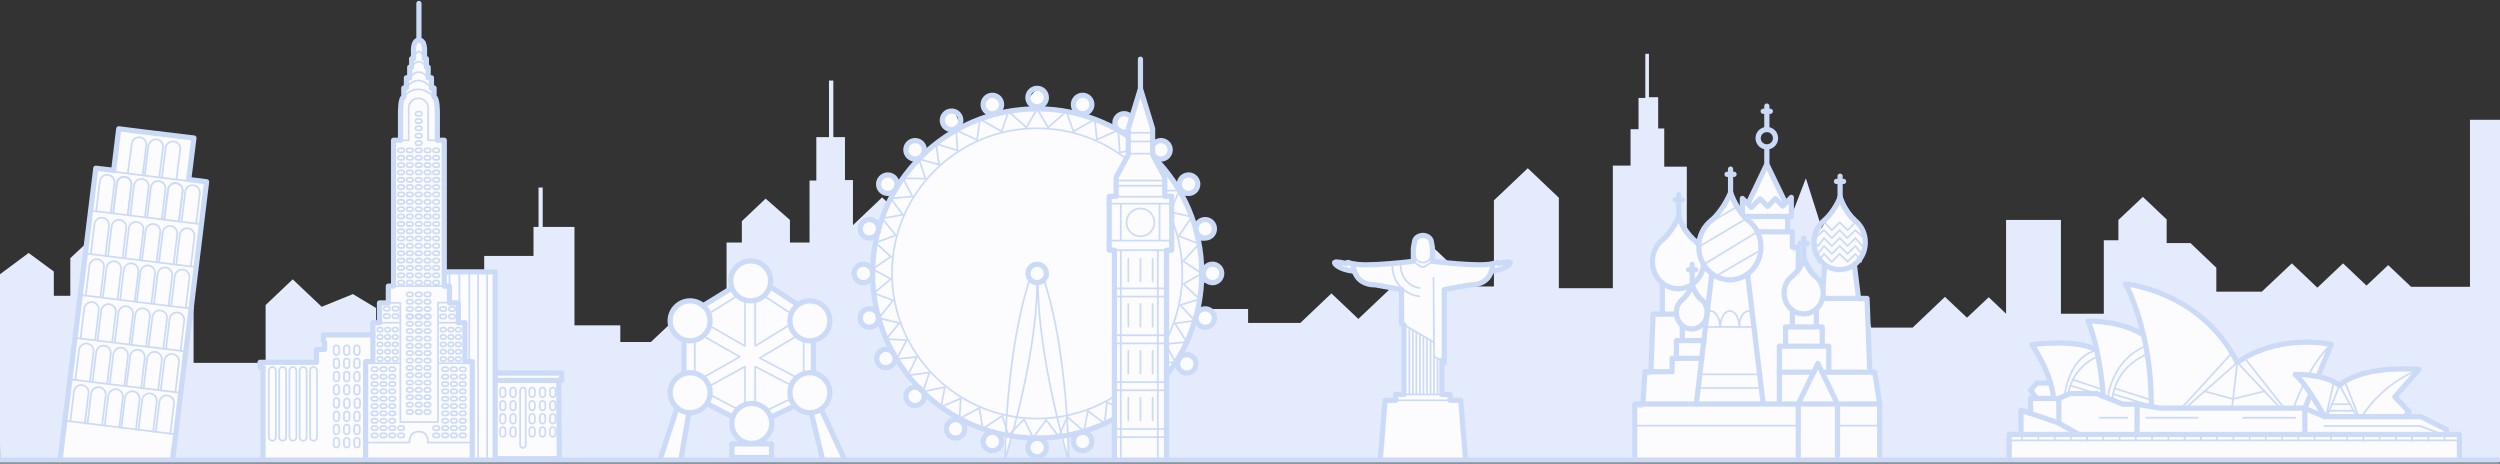 <svg xmlns="http://www.w3.org/2000/svg" width="1440" height="267" fill="none"><rect width="100%" height="100%" fill="#333333" stroke="none"/><path fill="#E3EBFC" d="M-1 158.7l17.5-13L31 156.4v14h9.5v-21.7L57.3 133l14.5 13.7v25h39.7V209H153v-33.3l15.6-14.8 16.7 15.8 18-7.3 13.3 8v14.3l16.2-8.7 14.1 7 13.7-23.3 13.7 20h4.6v-39.3h28.4v-16.7h2.9V108h2.4v22.7h18.3v56.7h26.4v9.6h17.6l19.7-18.6 16.1 15.3h7.8v-54h8.8v-12.3l13.7-13 14 12.3v13h11.3V104h3.9V79h7.3V46.4h2.5V79h6.7v24.7h4.6v26l16.8-16 16.7 15.8h27.3V170l17.6-16.6 15.6 14.8v19.2H602V178h116.9v8H749l17.9-17 15.5 14.7 43.3-41 23.5 22.3h11.3v-49.6L880 96.9l17.9 17V166H929V95.4h10.2v-21h4.6v-18h3.9V31h2.1v25h5.3v18h3.5v22h13v70.7h21.8V141l18.3-17.3 14.9 14.2 13.6-35.2 10.9 34.3v54.4l9.5-18.4 8 17.4 4.3-19 4.9 17.3h23.9l18.6-17.7 12.7 12 12.5-11.8 10 9.5v-54h31.6v54h24.7v-42.3h8.4v-11.7l14.1-13.3 13.7 13V140h13.7l14.9 14.2V168h26.2l17.3-16.3 14.7 14 14.8-14 13.5 12.8 12.5-11.8 13.2 12.5h33.9V69h17.3v196H.1L-1 158.7z"/><path fill="#FCFCFE" d="M795.3 263.8l2.7-33.2h6.8l-.7-3.4h5.8l-1-40.1-1.4-2v-18.3l-19.7-3.4-5.4-3.4-2.6-3.7-7-1.8-3.9-3.3 5.4.4 2.6-.3 4.5.9h5.9l16.5-.5 10.3-1.2.2-5.4 1.6-8 4-1.5 3.6 1.4 1.6 4.2v9.3l23.6 1.9 11.7-.6 2.4-.5 7.1-.1-2.1 2.4-5.3 1.3h-2.9l.2 2.2-1.8 1.5-2.2 2.6-4.9 1.8-5.4 1.1-4.6.3-3.2 1.2-3.1 1-2.7.5v41.1l-1.3 2.2v16.8h4.7v3.4h6.1l2.7 33.2h-48.8zM941.7 265.4v-30.3h4.8l1.1-18.8h3.4l1.4-33.7h5.3v-18.1s-13.9-14.8.5-25.5l8.9-13.2 8.3 13.2 3.3 1.7 4-9.4 5.5-5.6 8-12.3 7.6 11v-9.3l3.2 3.2 10.4-22 10.5 19.7.9 1.9 3.3-3.3v11.1l-2.2.1.5 8.9h2.3v10.6l3.4-1.7v15.6l3.2-7.1 11.5 13.7-.1-11.5-3.2-4.5-2.4-9 4.8-10.6 10-13.7 8.6 11.3 5 6.8 1.1 7.8-2.3 7-3.8 5.1 2.4 18.9h4.9l1.6 42.8 2.9.2 2.7 18.6v30.3H941.7v.1zM507.5 128.2l5.9-17.2-7.2-1.9 1.9-7.2 4.4-.7 4.4 3.4L528.7 92l-6.8-2.7 1.9-7.2 4.9-.7 5.6 5.3 13.2-10.2-4.6-4.2 1.9-7.3 5-.7 3 6.9 2.3 1.6 15.9-6.9-5.3-5.3 5.3-5.3 4.6 2.6v7.6l15.9-2.4 3.4-1.6-2.4-4.9 4.6-5.3 4.3 2.7.7 2.6-2.6 4.6 11.1 3.1 8.8.2-2.3-5.4 4.9-4.6 5.6 2.1 1.9 3.4-2 3.4-1.7 4.2 15 4.9 1.9-5.6 7.7-1 3.2 4.7-1.4 3.7-3.9 4 13.6 9 1.6-3.2 5.2-3.4 5.5 4.1v3l-1.6 2.8-5.3 2.8 10.7 13.1 3.2-5.3 7 .6 1.8 6.3-2.2 3.7-6.6 1 7.1 15.8 4.9-2.3 5.3 1.7 1.5 4.2-2.2 4-4.2 2.3h-3.1l2 14.7 3.9-.4 4.5.4 3.2 5.6-3.9 4.4-8.6-.6-.7 16.4 4.2-1.3 4.5 4.7-.2 4.9-4.6 2.6-7.2-2.1-6.4 16.6 5.2.7 2.4 6.9-5.1 4.5-6.9-5.7-11.9 14.7 5.3.6.8 5.6-2.8 4.7-7.1-1.3-1.5-5.6-8.4 6-4.3 4.6 5.5 2.9-.9 5.8-5.5 3.8-3.8-3.1-.1-7.7-16.9 7.5 4 4.8-1.8 5.1-6.9 1.1-3.7-4.7 1.8-6.2-3.9 1.6.2 12.1-4.5-12.2-9.4 1.7 2.2 5.2-3.6 5.3h-6.5l-2.1-3.9 1.5-5.7-9.4-1.9-4.5 12.1-.3-13.6-2.4 6.7-3.9 3.8-6.1-4.5 2.5-7.9-12.8-4.2-1.5 7.4-6.7 1.2-3.6-5.3 4.8-7.3-15.5-10.9-5 4.8-7.6-4.1 4.8-6.5-2.3-6.8-6.9-7.5-4.5 4-6.7-3.7 2.7-5.9 4.3-2.5-5.6-14.9-4.8 3.5-5.3-2.4-1.3-5.5 2.9-3.3h4.3l3.4-.3-4.3-17.2-3.8 2.4-6-3.2.4-4 3.1-3.1 3.4-.3 3 2.6 2-18.8-6.8.4-1.6-7.5 2.6-2.4 5.6.9 4.4.4z"/><path stroke="#CBDBF7" stroke-miterlimit="10" stroke-width="3" d="M511.4 111.4a5.3 5.3 0 1 0 0-10.6 5.3 5.3 0 0 0 0 10.6zM500.8 137.1a5.3 5.3 0 1 0 0-10.6 5.3 5.3 0 0 0 0 10.6zM497.3 162.8a5.3 5.3 0 1 0 0-10.6 5.3 5.3 0 0 0 0 10.6zM500.8 188.5a5.3 5.3 0 1 0 0-10.6 5.3 5.3 0 0 0 0 10.6zM510.3 211.8a5.3 5.3 0 1 0 0-10.6 5.3 5.3 0 0 0 0 10.6zM684.6 111.4a5.3 5.3 0 1 0 0-10.6 5.3 5.3 0 0 0 0 10.6zM694.2 137.1a5.3 5.3 0 1 0 0-10.6 5.3 5.3 0 0 0 0 10.6zM698.4 162.8a5.3 5.3 0 1 0 0-10.6 5.3 5.3 0 0 0 0 10.6zM683.6 214.9a5.3 5.3 0 1 0 0-10.6 5.3 5.3 0 0 0 0 10.6zM694.2 188.5a5.3 5.3 0 1 0 0-10.6 5.3 5.3 0 0 0 0 10.6zM597.4 61.5a5.3 5.3 0 1 0 0-10.6 5.3 5.3 0 0 0 0 10.6zM571.6 65.5a5.3 5.3 0 1 0 0-10.6 5.3 5.3 0 0 0 0 10.6zM548.1 74.6a5.3 5.3 0 1 0 0-10.6 5.3 5.3 0 0 0 0 10.6zM527.1 91.6a5.3 5.3 0 1 0 0-10.6 5.3 5.3 0 0 0 0 10.6zM527.1 233.6a5.3 5.3 0 1 0 0-10.6 5.3 5.3 0 0 0 0 10.6zM550.4 252.3a5.3 5.3 0 1 0 0-10.6 5.3 5.3 0 0 0 0 10.6zM623.6 65.5a5.3 5.3 0 1 0 0-10.6 5.3 5.3 0 0 0 0 10.6zM647.5 76.1a5.3 5.3 0 1 0 0-10.6 5.3 5.3 0 0 0 0 10.6zM668.7 91.6a5.3 5.3 0 1 0 0-10.6 5.3 5.3 0 0 0 0 10.6zM597.4 263.1a5.3 5.3 0 1 0 0-10.6 5.3 5.3 0 0 0 0 10.6zM571.6 259.6a5.3 5.3 0 1 0 0-10.6 5.3 5.3 0 0 0 0 10.6zM623.6 259.6a5.3 5.3 0 1 0 0-10.6 5.3 5.3 0 0 0 0 10.6zM647.5 251.1a5.3 5.3 0 1 0 0-10.6 5.3 5.3 0 0 0 0 10.6zM666.4 235.7a5.3 5.3 0 1 0 0-10.6 5.3 5.3 0 0 0 0 10.6z"/><path stroke="#CBDBF7" stroke-miterlimit="10" d="M597.4 241.1c46.171 0 83.6-37.429 83.6-83.6 0-46.171-37.429-83.6-83.6-83.6-46.171 0-83.6 37.429-83.6 83.6 0 46.171 37.429 83.6 83.6 83.6z"/><path stroke="#CBDBF7" stroke-miterlimit="10" stroke-width="3" d="M597.4 252.3c52.356 0 94.8-42.443 94.8-94.8s-42.444-94.8-94.8-94.8c-52.357 0-94.8 42.443-94.8 94.8s42.443 94.8 94.8 94.8z"/><path stroke="#CBDBF7" stroke-miterlimit="10" d="M681.6 163.6l10.6-6.1-10.7-7.1 9.2-9.9L679 136l7.4-11.1-12.4-2.8 5.3-12.3H667l3.6-12.5h-14.1l2.3-12-13.8 2.5-.9-12.8-12.3 5.4-1.2-11.7-12.3 7-4.1-11.5-10.5 9.2-6.3-10.7-6.2 10.7-10.3-9.2-4 11.5-12.4-7.1-1.7 12-12-5.6.7 11.7-12.3-3.9 1.7 12-11.6-3.2 3.8 11.3-13-.2 5.5 10.5-12.5 1.1 7 9.4-12 2.1 7.9 9.7-11.7 4.3 8.8 8-10.4 7.2 10.4 5.7-9.7 8.2 11.1 4.1-8.3 10.2 11.8 2.9-7.5 9.2 11.8.6-5.8 10.9 11.6-1.2-5.1 10.6 12.3-1.6-3.6 11 12.5-2.6-2.1 11.4 11.3-4.9-.7 11.6 11.4-6.1 2 12 11.2-7.5 3.6 11.3 9-9.3 5.2 10.7 7.5-10.3 7.3 9.6 4.8-11.4 9.7 8.3 2.2-11.7 9.7 7.3 1.3-12.3 11.5 5.2-1.6-11.5 11.4 4.2-1.9-12.3 11.3 3.1-3.6-11.9 12.4.3-5.7-10.6 12.2-1.2-6.8-10.7 11.4-1.6-8.4-9 11.2-3.4-9.4-8.7z"/><path stroke="#CBDBF7" stroke-miterlimit="10" stroke-width="3" d="M602.7 157.5c0 1.4-.5 2.7-1.4 3.6-1 1-2.3 1.7-3.9 1.7-2.9 0-5.3-2.4-5.3-5.3s2.4-5.3 5.3-5.3 5.3 2.4 5.3 5.3z"/><path stroke="#CBDBF7" stroke-miterlimit="10" d="M615.5 264.4s-.1-60.6-14.2-103.3M578.9 264.4s.1-60.6 14.2-103.3M578.9 264.4s18.2-56.6 18.5-101.6M615.3 264.4s-17.2-56.6-17.5-101.6"/><path fill="#FCFCFE" d="M641.4 264.3v-120h-2v-30h3l1-12 7-13v-14l6-21 7 20 1 14 6 14 1 12h4l-1 30h-4l1 7v113h-30z"/><path stroke="#CBDBF7" stroke-linecap="round" stroke-linejoin="round" stroke-miterlimit="10" stroke-width="3" d="M656.9 34.1v17l7 23v15l7 13v11h4v31h-3v120M656.9 34.1v17l-7 23v15l-7 13v11h-4v31h3v120"/><path stroke="#CBDBF7" stroke-linecap="round" stroke-linejoin="round" stroke-miterlimit="10" d="M641.9 144.1h30M645.6 144.1v120M666.9 144.1v120M642.9 113.3h29M638.9 117.3h36M638.9 138.6h36M667.9 117.3v21.3M645.6 117.3v21.3M656.9 136.1a8 8 0 1 0 0-16 8 8 0 0 0 0 16zM640.9 247.1h30M640.9 251.8h30M641.9 220.1h30M641.9 224.8h30M641.9 193.1h30M641.9 197.8h30M641.9 166.1h30M641.9 170.8h30M642.9 104h28M642.9 107h28M649.9 76.5h14M649.9 81.5h14M649.9 88.5h14M663.9 229.1v13M649.9 229.1v13M656.9 229.1v13M663.9 202.1v13M649.9 202.1v13M656.9 202.1v13M663.9 175.1v13M649.9 175.1v13M656.9 175.1v13M663.9 149.1v13M649.9 149.1v13M656.9 149.1v13"/><path stroke="#CBDBF7" stroke-linecap="round" stroke-linejoin="round" stroke-miterlimit="10" stroke-width="3" d="M1017.7 61.1v13.5M1015.6 64.1h4.1M1035.8 232.7h-94.2v29.9M1082.7 262.6v-29.9h-24.3M1035.8 262.6v-29.9h22.6v29.9M1035.8 232.7l11.3-23.3 11.3 23.3M946.3 232.7l1.2-18.6h15.6v-7.7h17.1M1015.6 232.7l-9-74.9"/><path stroke="#CBDBF7" stroke-linecap="round" stroke-linejoin="round" stroke-miterlimit="10" stroke-width="3" d="M986.1 157.8h-.1l-2.6 21.7-.4 3.3-1.6 13.4-4.3 36.5"/><path stroke="#CBDBF7" stroke-linecap="round" stroke-linejoin="round" stroke-miterlimit="10" d="M941.6 245.2h94.2M1058.4 245.2h24.3"/><path stroke="#CBDBF7" stroke-linecap="round" stroke-linejoin="round" stroke-miterlimit="10" stroke-width="3" d="M1050.2 214.4h29.7l2.8 18.3M950.9 214.1l1.3-33.2h12M957.5 163v17.9M1068.2 153.2l2.3 18.7M1077 214.1l-1.6-42.2h-25.8M1051 153.2l-1 13.3M1053.4 214.1v-14.7h-28.5v15h19.8M1049.6 188.3h-21.1v11.1h21.1v-11.1zM1032.4 188.3v-9.7M1046.2 188.3V178M965.6 206.4v-10.2H981.4M969 188.3v7.9M1035.8 155.3v-12.9h-3.4v-8.9h-20.1M1029.7 133.5v-8.8h-25M1029.7 124.7h2.1v-11l-3.3 3.3-1.7 1.7-4.2-4.3-4.4 4.5-4.4-4.4-5 5-2-2.1-3.2-3.1v9.1M1068.2 126.8c3.8 2.8 6.2 7.5 6.2 12.8 0 8.7-6.6 15.7-14.8 15.7-8.2 0-14.8-7-14.8-15.7 0-5.3 2.4-9.9 6.2-12.8M1068.2 126.8c-5.7-5.2-8.1-12.6-8.3-13.1"/><path stroke="#CBDBF7" stroke-linecap="round" stroke-linejoin="round" stroke-miterlimit="10" stroke-width="3" d="M1051 126.8c5.7-5.2 8.7-12.6 8.9-13.1.1.5 2.6 7.9 8.3 13.1M958 137.8c-3.8 2.8-6.2 7.5-6.2 12.8 0 8.7 6.6 15.7 14.8 15.7 7.6 0 13.8-6 14.7-13.8M978.5 141.2c-.9-1.3-2-2.5-3.3-3.4M975.2 137.8c-5.7-5.2-8.1-12.6-8.3-13.1"/><path stroke="#CBDBF7" stroke-linecap="round" stroke-linejoin="round" stroke-miterlimit="10" stroke-width="3" d="M958 137.8c5.7-5.2 8.7-12.6 8.9-13.1.1.5 2.6 7.9 8.3 13.1M1045.5 159.1c2.9 2.2 4.7 5.7 4.7 9.7 0 6.6-5 12-11.3 12-6.3 0-11.3-5.4-11.3-12 0-4 1.9-7.6 4.7-9.7M1045.5 159.1c-4.4-4-6.2-9.6-6.3-10"/><path stroke="#CBDBF7" stroke-linecap="round" stroke-linejoin="round" stroke-miterlimit="10" stroke-width="3" d="M1032.4 159.1c4.4-4 6.7-9.6 6.8-10 .1.4 2 6 6.3 10M979.7 172.3c2.3 1.7 3.7 4.5 3.7 7.7 0 5.2-4 9.5-8.9 9.5s-8.9-4.2-8.9-9.5c0-3.2 1.5-6 3.7-7.7M979.7 172.3c-3.4-3.1-4.9-7.6-5-7.9"/><path stroke="#CBDBF7" stroke-linecap="round" stroke-linejoin="round" stroke-miterlimit="10" stroke-width="3" d="M969.3 172.3c3.4-3.1 5.3-7.6 5.4-7.9.1.3 1.6 4.7 5 7.9M1006.8 126.8c4.5 3.4 7.5 9.1 7.5 15.4 0 10.5-8 19-17.9 19-9.9 0-17.9-8.5-17.9-19 0-6.4 2.9-12 7.5-15.4M1006.8 126.8c-6.9-6.3-9.8-15.2-10-15.8"/><path stroke="#CBDBF7" stroke-linecap="round" stroke-linejoin="round" stroke-miterlimit="10" stroke-width="3" d="M986 126.8c6.9-6.3 10.5-15.2 10.8-15.8.2.6 3.1 9.5 10 15.8M1006.8 117.4l10.9-22.8 10.8 22.4M1017.7 84.6v10M1017.7 84.6a5 5 0 0 0 0-10 5 5 0 0 0 0 10zM1039 137.2v13.6M1036.9 140.2h4.1M996.8 97.4V111M994.8 100.4h4M967 112.1v13.6M964.9 115.1h4.1M1059.9 101.5v13.6M1057.8 104.5h4.1M974.7 152.3v13.6M972.6 155.4h4.1"/><path stroke="#CBDBF7" stroke-linecap="round" stroke-linejoin="round" stroke-miterlimit="10" d="M979.1 215.6h34.5M978.2 223.5h36.3M983.4 188.3h26.8M990.9 188.3c0-5.1 2.5-9.2 5.5-9.2s5.5 4.1 5.5 9.2M983.4 179.6c.6-.3 1.2-.5 1.8-.5 3 0 5.5 4.1 5.5 9.2"/><path stroke="#CBDBF7" stroke-linecap="round" stroke-linejoin="round" stroke-miterlimit="10" d="M1001.8 188.3c0-5.1 2.5-9.2 5.5-9.2.7 0 1.3.2 1.9.6"/><path stroke="#CBDBF7" stroke-linecap="round" stroke-linejoin="round" stroke-miterlimit="10" stroke-width="3" d="M1024.9 232.7v-18.3"/><path stroke="#CBDBF7" stroke-linecap="round" stroke-linejoin="round" stroke-miterlimit="10" d="M978.5 142.2l27.4-16.3M981.3 152.4l31-18.9M988.3 159.1l25.9-15.1M983.5 129.1l17.8-10.5M1051 128.1l4.1 4.5 4.6-4.5 4.5 4.5 4.5-4.5M1045.5 137.1l5.1-4.5 4.5 4.5 4.6-4.5 4.3 4.5 4.7-4.5 4.9 4.5M1074.3 139.2l-1.7 2.5-3.9-4.6-4.5 4.6-4.5-4.6-4.6 4.6-4.5-4.6-3.3 4.6-2.5-2.3M1044.8 142.6l2.3 3.6 3.5-4.5 4.5 4.5 4.5-4.5 4.6 4.5 4.5-4.5 3.7 4.5 1.9-2.3M1047.3 150.9l3.3-4.7 4.5 4.7 4.5-4.7 4.6 4.5 4.5-4.5 3.3 4.5"/><path stroke="#CBDBF7" stroke-linecap="round" stroke-linejoin="round" stroke-miterlimit="10" stroke-width="3" d="M860.4 151.8s2.7-1.4 2.7 0c0 0 6.1-1.4 6.8-.7.7.7-2.7 4.2-10.9 5.1"/><path stroke="#CBDBF7" stroke-linecap="round" stroke-linejoin="round" stroke-miterlimit="10" stroke-width="3" d="M819.6 135.6s4.1 0 4.8 3.4c.7 3.4.7 3.4.7 6.1v5.4s27.1 3.4 34.6 1.4c0 0 .7 12.2-12.9 12.2l-14.9 2.7v42.1l-1.4-1.4v19.7h4.8v3.4h6.1l2.7 33.3M819.6 135.6s-4.1 0-4.8 3.4c-.7 3.4-.7 3.4-.7 6.1v5.4s-27.1 3.4-34.6 1.4c0 0-.7 12.2 12.9 12.2l14.9 2.7v19.7l1.4.7v40h-4.8v3.4h-6.1l-2.7 33.3"/><path stroke="#CBDBF7" stroke-linecap="round" stroke-linejoin="round" stroke-miterlimit="10" stroke-width="3" d="M778.3 151.8s-2.7-1.4-2.7 0c0 0-6.1-1.4-6.8-.7-.7.7 2.7 4.2 10.9 5.1"/><path stroke="#CBDBF7" stroke-linecap="round" stroke-linejoin="round" stroke-miterlimit="10" d="M814.2 145.6s.7 5.6 5.4 5.6 5.4-5.6 5.4-5.6"/><path stroke="#CBDBF7" stroke-linecap="round" stroke-linejoin="round" stroke-miterlimit="10" d="M814 150.5s4.2 3.4 5.6 3.4c1.4 0 5.4-3.4 5.4-3.4M819.5 135.6h.4M802.1 151.7c0 .5-.1 1-.1 1.5 0 9.1 6.8 16.5 15.6 17.5"/><path stroke="#CBDBF7" stroke-linecap="round" stroke-linejoin="round" stroke-miterlimit="10" d="M806.9 151.3c-.1.6-.1 1.3-.1 1.9 0 6.4 4.7 11.8 10.9 12.7M831.8 208.2l-5.8-2.8M826 197.2l-17.2-10.1M825.7 160l.3 45.4M828 227.2v-20.9M826 227.2v-29.9M824 227.2v-31.1M821.9 227.2v-32.3M819.9 227.2v-33.5M817.9 227.2v-34.7M815.8 227.2v-35.9M813.8 227.2v-37.1M811.8 188.9v38.3M808.3 227.2h22.2M804 230.6h31.2"/><path fill="#FCFCFE" d="M380.6 263.8l9.4-28.5-4-9.8 4-9.9 4-1 .6-18.9-7.8-7.5.8-9.8 9.9-5.7 8.6 3.8v-1.7l15.4-9.8.4-8.5 7.2-6.8 8.5 1.2 6.9 6.7v4.6l-.6 3.4 15 9.9 10-2.4 6.3 2.5 2.7 10-4.1 7.4-5.3 2.7v18.4l7.5 4.9 2 6.5-1.9 6.5-3.5 4.8 3.7 6.5 4.2 9 5.4 11.5-12.2.3-3.6-13.2-3.6-11.4-.3-2.5-7.2-1.7-3.1-1.2-10.5 5.9-.6 4.1-4.8 8.3v2.4l4.4.4v8.6h-22.7l.2-8.7 5.8.1-6.1-10.6-.7-4.7-9-4.6-3.7-2.4-5.8 4.3-5.6.8-4.4 25.8h-11.8z"/><path stroke="#CBDBF7" stroke-linecap="round" stroke-linejoin="round" stroke-miterlimit="10" stroke-width="3" d="M432.4 173.3c6.351 0 11.5-5.149 11.5-11.5s-5.149-11.5-11.5-11.5-11.5 5.149-11.5 11.5 5.149 11.5 11.5 11.5zM466.5 237.7c6.351 0 11.5-5.149 11.5-11.5s-5.149-11.5-11.5-11.5-11.5 5.149-11.5 11.5 5.149 11.5 11.5 11.5zM433 255.4c6.351 0 11.5-5.149 11.5-11.5s-5.149-11.5-11.5-11.5-11.5 5.149-11.5 11.5 5.149 11.5 11.5 11.5zM397.5 237.7c6.351 0 11.5-5.149 11.5-11.5s-5.149-11.5-11.5-11.5-11.5 5.149-11.5 11.5 5.149 11.5 11.5 11.5zM397.5 196.3c6.351 0 11.5-5.149 11.5-11.5s-5.149-11.5-11.5-11.5-11.5 5.149-11.5 11.5 5.149 11.5 11.5 11.5zM466.5 196.3c6.351 0 11.5-5.149 11.5-11.5s-5.149-11.5-11.5-11.5-11.5 5.149-11.5 11.5 5.149 11.5 11.5 11.5z"/><path stroke="#CBDBF7" stroke-linecap="round" stroke-linejoin="round" stroke-miterlimit="10" d="M429.1 173.3v26L409 187.8M435 174.7v24.6l20-12.3M459 193.5l-21.4 12.7 21.4 11.3M405 193.5l21.1 12-21.1 12M409 222.2l20.1-11.1v22M435 232.6v-21.5l20.8 10.9"/><path stroke="#CBDBF7" stroke-linecap="round" stroke-linejoin="round" stroke-miterlimit="10" stroke-width="3" d="M443.9 165.3l15 9.8"/><path stroke="#CBDBF7" stroke-linecap="round" stroke-linejoin="round" stroke-miterlimit="10" d="M440 170.4l15 9.8M424.7 170.4l-15.7 9.8"/><path stroke="#CBDBF7" stroke-linecap="round" stroke-linejoin="round" stroke-miterlimit="10" stroke-width="3" d="M420.9 166.3l-15.9 9.8M468.5 196.1v17.8"/><path stroke="#CBDBF7" stroke-linecap="round" stroke-linejoin="round" stroke-miterlimit="10" d="M462.9 196.3v19M400.2 196.3v19"/><path stroke="#CBDBF7" stroke-linecap="round" stroke-linejoin="round" stroke-miterlimit="10" stroke-width="3" d="M394 195.7v18.6"/><path stroke="#CBDBF7" stroke-linecap="round" stroke-linejoin="round" stroke-miterlimit="10" d="M409.8 227.8l15.7 8.2M455.5 229.7l-14.3 6.9"/><path stroke="#CBDBF7" stroke-linecap="round" stroke-linejoin="round" stroke-miterlimit="10" stroke-width="3" d="M467.3 237.7l6.2 25.8M473 235.7l12.9 27.8M396.8 237.7l-4.4 25.8M390 234.9l-9.4 28.6M407.6 232.7l14.3 7.4M444.5 240.1l13.3-6.4M444.4 255.7h-22.8v7.8h22.8v-7.8z"/><path fill="#FCFCFE" d="M152 263.9v-55.6h30.8V201h4.7v-7.7h27.9v-7.7h3.8v-11.4h5v-9.8h3v-84h4v-21l1.9-5.1.6-3.9.9-5.9 1.9-1.7 1.1-9.3 1-9.4 2.6-2.3 3.8 2.1v7.5l2.1 6.9v6.2l1.9 1 1.5 6.7.8 4 1.1 22.8 4 1.8v75.4h29.3v58.3H324v2.5l-2.2 2.1v44.8H152z"/><path stroke="#CBDBF7" stroke-linecap="round" stroke-linejoin="round" stroke-miterlimit="10" d="M246.9 183.5h-1.3c-.7 0-1.2-.6-1.2-1.2 0-.7.6-1.2 1.2-1.2h1.3c.7 0 1.2.6 1.2 1.2s-.5 1.2-1.2 1.2zM236.7 183.5h-1.3c-.7 0-1.2-.6-1.2-1.2 0-.7.6-1.2 1.2-1.2h1.3c.7 0 1.2.6 1.2 1.2.1.6-.5 1.2-1.2 1.2zM241.8 183.5h-1.3c-.7 0-1.2-.6-1.2-1.2 0-.7.6-1.2 1.2-1.2h1.3c.7 0 1.2.6 1.2 1.2.1.6-.5 1.2-1.2 1.2z"/><path stroke="#CBDBF7" stroke-linecap="round" stroke-linejoin="round" stroke-miterlimit="10" stroke-width="3" d="M210.6 264.2v-55.9h4.2v-22.4h3.8v-11.4h5.1v-9.7h3v-84h4V65.1s-.1-9 1.9-9.1v-5.3h1.5v-5.9h1.9v-6.1h1.1v-4.9h1.1V30s-.6-6.9 3.2-6.9"/><path stroke="#CBDBF7" stroke-linecap="round" stroke-linejoin="round" stroke-miterlimit="10" stroke-width="3" d="M272 264.2v-55.9h-4.2v-22.4H264v-11.4h-5.1v-9.7h-3v-84h-4V65.1s.1-9-1.9-9.1v-5.3h-1.5v-5.9h-1.9v-6.1h-1v-4.9h-1.1V30s.6-6.9-3.2-6.9V2"/><path stroke="#CBDBF7" stroke-linecap="round" stroke-linejoin="round" stroke-miterlimit="10" d="M232.6 55.8s7.2-9.8 17.4 0M234.1 50.7s5.9-9.8 14.4 0M236 44.8s4.4-7.3 10.6 0M237.1 38.7s3.7-7.1 8.5 0M238.1 33.8s2.8-9.3 6.4 0M246.6 80.8V62.2c0-3.1-2.5-5.6-5.6-5.6-3.1 0-5.6 2.5-5.6 5.6v18.6M251.9 80.8h-5.3M235.4 80.8h-4.7M226.7 164.8h29.2M223.7 174.5h6.9v68.6h21.7V174.3h6.6M214.8 209.2h15.8M267.8 209.2h-15.5M218.7 185.9h11.9M252.3 185.9H264M210.6 254.9h25.2s-.4-6.4 5.5-6.3c5.9.1 5.1 6.3 5.1 6.3H272M252 164h-1.4c-.7 0-1.2-.6-1.2-1.2 0-.7.6-1.2 1.2-1.2h1.3c.7 0 1.2.6 1.2 1.2.1.7-.4 1.2-1.1 1.2z"/><path stroke="#CBDBF7" stroke-linecap="round" stroke-linejoin="round" stroke-miterlimit="10" d="M228.5 183.3h-1.3c-.7 0-1.2-.6-1.2-1.2 0-.7.6-1.2 1.2-1.2h1.3c.7 0 1.2.6 1.2 1.2s-.5 1.2-1.2 1.2zM223.4 183.3h-1.3c-.7 0-1.2-.6-1.2-1.2 0-.7.6-1.2 1.2-1.2h1.3c.7 0 1.2.6 1.2 1.2s-.5 1.2-1.2 1.2zM228.5 179h-1.3c-.7 0-1.2-.6-1.2-1.2 0-.7.6-1.2 1.2-1.2h1.3c.7 0 1.2.6 1.2 1.2 0 .7-.5 1.2-1.2 1.2zM223.4 179h-1.3c-.7 0-1.2-.6-1.2-1.2 0-.7.6-1.2 1.2-1.2h1.3c.7 0 1.2.6 1.2 1.2 0 .7-.5 1.2-1.2 1.2zM261 183.5h-1.3c-.7 0-1.2-.6-1.2-1.2 0-.7.6-1.2 1.2-1.2h1.3c.7 0 1.2.6 1.2 1.2s-.5 1.2-1.2 1.2zM255.9 183.5h-1.3c-.7 0-1.2-.6-1.2-1.2 0-.7.6-1.2 1.2-1.2h1.3c.7 0 1.2.6 1.2 1.2.1.6-.5 1.2-1.2 1.2zM261 179.2h-1.3c-.7 0-1.2-.6-1.2-1.2 0-.7.6-1.2 1.2-1.2h1.3c.7 0 1.2.6 1.2 1.2 0 .7-.5 1.2-1.2 1.2zM255.9 179.2h-1.3c-.7 0-1.2-.6-1.2-1.2 0-.7.6-1.2 1.2-1.2h1.3c.7 0 1.2.6 1.2 1.2.1.7-.5 1.2-1.2 1.2zM228.1 208h-.8c-.7 0-1.2-.6-1.2-1.2 0-.7.6-1.2 1.2-1.2h.8c.7 0 1.2.6 1.2 1.2 0 .7-.6 1.2-1.2 1.2zM219.3 208h-.8c-.7 0-1.2-.6-1.2-1.2 0-.7.6-1.2 1.2-1.2h.8c.7 0 1.2.6 1.2 1.2 0 .7-.5 1.2-1.2 1.2zM223.7 208h-.8c-.7 0-1.2-.6-1.2-1.2 0-.7.6-1.2 1.2-1.2h.8c.7 0 1.2.6 1.2 1.2 0 .7-.5 1.2-1.2 1.2zM228.1 203.8h-.8c-.7 0-1.2-.6-1.2-1.2 0-.7.6-1.2 1.2-1.2h.8c.7 0 1.2.6 1.2 1.2s-.6 1.2-1.2 1.2zM219.3 203.8h-.8c-.7 0-1.2-.6-1.2-1.2 0-.7.6-1.2 1.2-1.2h.8c.7 0 1.2.6 1.2 1.2s-.5 1.2-1.2 1.2zM223.7 203.8h-.8c-.7 0-1.2-.6-1.2-1.2 0-.7.6-1.2 1.2-1.2h.8c.7 0 1.2.6 1.2 1.2s-.5 1.2-1.2 1.2zM228.1 199.6h-.8c-.7 0-1.2-.6-1.2-1.2 0-.7.6-1.2 1.2-1.2h.8c.7 0 1.2.6 1.2 1.2s-.6 1.2-1.2 1.2zM219.3 199.6h-.8c-.7 0-1.2-.6-1.2-1.2 0-.7.6-1.2 1.2-1.2h.8c.7 0 1.2.6 1.2 1.2s-.5 1.2-1.2 1.2zM223.7 199.6h-.8c-.7 0-1.2-.6-1.2-1.2 0-.7.6-1.2 1.2-1.2h.8c.7 0 1.2.6 1.2 1.2s-.5 1.2-1.2 1.2zM228.1 195.3h-.8c-.7 0-1.2-.6-1.2-1.2 0-.7.6-1.2 1.2-1.2h.8c.7 0 1.2.6 1.2 1.2 0 .7-.6 1.2-1.2 1.2zM219.3 195.3h-.8c-.7 0-1.2-.6-1.2-1.2 0-.7.6-1.2 1.2-1.2h.8c.7 0 1.2.6 1.2 1.2 0 .7-.5 1.2-1.2 1.2zM223.7 195.3h-.8c-.7 0-1.2-.6-1.2-1.2 0-.7.6-1.2 1.2-1.2h.8c.7 0 1.2.6 1.2 1.2 0 .7-.5 1.2-1.2 1.2zM228.1 191.1h-.8c-.7 0-1.2-.6-1.2-1.2 0-.7.6-1.2 1.2-1.2h.8c.7 0 1.2.6 1.2 1.2s-.6 1.2-1.2 1.2zM219.3 191.1h-.8c-.7 0-1.2-.6-1.2-1.2 0-.7.6-1.2 1.2-1.2h.8c.7 0 1.2.6 1.2 1.2s-.5 1.2-1.2 1.2zM223.7 191.1h-.8c-.7 0-1.2-.6-1.2-1.2 0-.7.6-1.2 1.2-1.2h.8c.7 0 1.2.6 1.2 1.2s-.5 1.2-1.2 1.2zM264.5 208h-.9c-.7 0-1.2-.6-1.2-1.2 0-.7.6-1.2 1.2-1.2h.8c.7 0 1.2.6 1.2 1.2.1.7-.5 1.2-1.1 1.2zM255.7 208h-.8c-.7 0-1.2-.6-1.2-1.2 0-.7.6-1.2 1.2-1.2h.8c.7 0 1.2.6 1.2 1.2 0 .7-.5 1.2-1.2 1.2zM260.1 208h-.8c-.7 0-1.2-.6-1.2-1.2 0-.7.6-1.2 1.2-1.2h.8c.7 0 1.2.6 1.2 1.2 0 .7-.5 1.2-1.2 1.2zM264.5 203.8h-.9c-.7 0-1.2-.6-1.2-1.2 0-.7.6-1.2 1.2-1.2h.8c.7 0 1.2.6 1.2 1.2.1.6-.5 1.2-1.1 1.2zM255.7 203.8h-.8c-.7 0-1.2-.6-1.2-1.2 0-.7.6-1.2 1.2-1.2h.8c.7 0 1.2.6 1.2 1.2s-.5 1.2-1.2 1.2zM260.1 203.8h-.8c-.7 0-1.2-.6-1.2-1.2 0-.7.6-1.2 1.2-1.2h.8c.7 0 1.2.6 1.2 1.2s-.5 1.2-1.2 1.2zM264.5 199.6h-.9c-.7 0-1.2-.6-1.2-1.2 0-.7.6-1.2 1.2-1.2h.8c.7 0 1.2.6 1.2 1.2.1.6-.5 1.2-1.1 1.2zM255.7 199.6h-.8c-.7 0-1.2-.6-1.2-1.2 0-.7.6-1.2 1.2-1.2h.8c.7 0 1.2.6 1.2 1.2s-.5 1.2-1.2 1.2zM260.1 199.6h-.8c-.7 0-1.2-.6-1.2-1.2 0-.7.6-1.2 1.2-1.2h.8c.7 0 1.2.6 1.2 1.2s-.5 1.2-1.2 1.2zM264.5 195.3h-.9c-.7 0-1.2-.6-1.2-1.2 0-.7.6-1.2 1.2-1.2h.8c.7 0 1.2.6 1.2 1.2.1.7-.5 1.2-1.1 1.2zM255.7 195.3h-.8c-.7 0-1.2-.6-1.2-1.2 0-.7.6-1.2 1.2-1.2h.8c.7 0 1.2.6 1.2 1.2 0 .7-.5 1.2-1.2 1.2zM260.1 195.3h-.8c-.7 0-1.2-.6-1.2-1.2 0-.7.6-1.2 1.2-1.2h.8c.7 0 1.2.6 1.2 1.2 0 .7-.5 1.2-1.2 1.2zM264.5 191.1h-.9c-.7 0-1.2-.6-1.2-1.2 0-.7.6-1.2 1.2-1.2h.8c.7 0 1.2.6 1.2 1.2.1.6-.5 1.2-1.1 1.2zM255.7 191.1h-.8c-.7 0-1.2-.6-1.2-1.2 0-.7.6-1.2 1.2-1.2h.8c.7 0 1.2.6 1.2 1.2s-.5 1.2-1.2 1.2zM260.1 191.1h-.8c-.7 0-1.2-.6-1.2-1.2 0-.7.6-1.2 1.2-1.2h.8c.7 0 1.2.6 1.2 1.2s-.5 1.2-1.2 1.2zM246.9 238.5h-1.3c-.7 0-1.2-.6-1.2-1.2 0-.7.6-1.2 1.2-1.2h1.3c.7 0 1.2.6 1.2 1.2s-.5 1.2-1.2 1.2zM236.7 238.5h-1.3c-.7 0-1.2-.6-1.2-1.2 0-.7.6-1.2 1.2-1.2h1.3c.7 0 1.2.6 1.2 1.2.1.6-.5 1.2-1.2 1.2zM241.8 238.5h-1.3c-.7 0-1.2-.6-1.2-1.2 0-.7.6-1.2 1.2-1.2h1.3c.7 0 1.2.6 1.2 1.2.1.6-.5 1.2-1.2 1.2zM246.9 234.3h-1.3c-.7 0-1.2-.6-1.2-1.2 0-.7.6-1.2 1.2-1.2h1.3c.7 0 1.2.6 1.2 1.2s-.5 1.2-1.2 1.2zM236.7 234.3h-1.3c-.7 0-1.2-.6-1.2-1.2 0-.7.6-1.2 1.2-1.2h1.3c.7 0 1.2.6 1.2 1.2.1.6-.5 1.2-1.2 1.2zM241.8 234.3h-1.3c-.7 0-1.2-.6-1.2-1.2 0-.7.6-1.2 1.2-1.2h1.3c.7 0 1.2.6 1.2 1.2.1.6-.5 1.2-1.2 1.2zM246.9 230h-1.3c-.7 0-1.2-.6-1.2-1.2 0-.7.6-1.2 1.2-1.2h1.3c.7 0 1.2.6 1.2 1.2 0 .7-.5 1.2-1.2 1.2zM236.7 230h-1.3c-.7 0-1.2-.6-1.2-1.2 0-.7.6-1.2 1.2-1.2h1.3c.7 0 1.2.6 1.2 1.2.1.7-.5 1.2-1.2 1.2zM241.8 230h-1.3c-.7 0-1.2-.6-1.2-1.2 0-.7.6-1.2 1.2-1.2h1.3c.7 0 1.2.6 1.2 1.2.1.7-.5 1.2-1.2 1.2zM246.9 225.8h-1.3c-.7 0-1.2-.6-1.2-1.2 0-.7.6-1.2 1.2-1.2h1.3c.7 0 1.2.6 1.2 1.2s-.5 1.2-1.2 1.2zM236.7 225.8h-1.3c-.7 0-1.2-.6-1.2-1.2 0-.7.6-1.2 1.2-1.2h1.3c.7 0 1.2.6 1.2 1.2.1.6-.5 1.2-1.2 1.2zM241.8 225.8h-1.3c-.7 0-1.2-.6-1.2-1.2 0-.7.6-1.2 1.2-1.2h1.3c.7 0 1.2.6 1.2 1.2.1.6-.5 1.2-1.2 1.2zM246.9 221.6h-1.3c-.7 0-1.2-.6-1.2-1.2 0-.7.6-1.2 1.2-1.2h1.3c.7 0 1.2.6 1.2 1.2s-.5 1.2-1.2 1.2zM236.7 221.6h-1.3c-.7 0-1.2-.6-1.2-1.2 0-.7.6-1.2 1.2-1.2h1.3c.7 0 1.2.6 1.2 1.2.1.6-.5 1.2-1.2 1.2zM241.8 221.6h-1.3c-.7 0-1.2-.6-1.2-1.2 0-.7.6-1.2 1.2-1.2h1.3c.7 0 1.2.6 1.2 1.2.1.6-.5 1.2-1.2 1.2zM246.9 217.3h-1.3c-.7 0-1.2-.6-1.2-1.2 0-.7.6-1.2 1.2-1.2h1.3c.7 0 1.2.6 1.2 1.2 0 .7-.5 1.2-1.2 1.2zM236.7 217.3h-1.3c-.7 0-1.2-.6-1.2-1.2 0-.7.6-1.2 1.2-1.2h1.3c.7 0 1.2.6 1.2 1.2.1.7-.5 1.2-1.2 1.2zM241.8 217.3h-1.3c-.7 0-1.2-.6-1.2-1.2 0-.7.6-1.2 1.2-1.2h1.3c.7 0 1.2.6 1.2 1.2.1.7-.5 1.2-1.2 1.2zM246.9 213.1h-1.3c-.7 0-1.2-.6-1.2-1.2 0-.7.6-1.2 1.2-1.2h1.3c.7 0 1.2.6 1.2 1.2s-.5 1.2-1.2 1.2zM236.7 213.1h-1.3c-.7 0-1.2-.6-1.2-1.2 0-.7.6-1.2 1.2-1.2h1.3c.7 0 1.2.6 1.2 1.2.1.6-.5 1.2-1.2 1.2zM241.8 213.1h-1.3c-.7 0-1.2-.6-1.2-1.2 0-.7.6-1.2 1.2-1.2h1.3c.7 0 1.2.6 1.2 1.2.1.6-.5 1.2-1.2 1.2zM246.9 208.9h-1.3c-.7 0-1.2-.6-1.2-1.2 0-.7.6-1.2 1.2-1.2h1.3c.7 0 1.2.6 1.2 1.2s-.5 1.2-1.2 1.2zM236.7 208.9h-1.3c-.7 0-1.2-.6-1.2-1.2 0-.7.6-1.2 1.2-1.2h1.3c.7 0 1.2.6 1.2 1.2.1.6-.5 1.2-1.2 1.2zM241.8 208.9h-1.3c-.7 0-1.2-.6-1.2-1.2 0-.7.6-1.2 1.2-1.2h1.3c.7 0 1.2.6 1.2 1.2.1.6-.5 1.2-1.2 1.2zM246.9 204.6h-1.3c-.7 0-1.2-.6-1.2-1.2 0-.7.6-1.2 1.2-1.2h1.3c.7 0 1.2.6 1.2 1.2 0 .7-.5 1.2-1.2 1.2zM236.7 204.6h-1.3c-.7 0-1.2-.6-1.2-1.2 0-.7.6-1.2 1.2-1.2h1.3c.7 0 1.2.6 1.2 1.2.1.7-.5 1.2-1.2 1.2zM241.8 204.6h-1.3c-.7 0-1.2-.6-1.2-1.2 0-.7.6-1.2 1.2-1.2h1.3c.7 0 1.2.6 1.2 1.2.1.7-.5 1.2-1.2 1.2zM246.9 200.4h-1.3c-.7 0-1.2-.6-1.2-1.2 0-.7.6-1.2 1.2-1.2h1.3c.7 0 1.2.6 1.2 1.2s-.5 1.2-1.2 1.2zM236.7 200.4h-1.3c-.7 0-1.2-.6-1.2-1.2 0-.7.6-1.2 1.2-1.2h1.3c.7 0 1.2.6 1.2 1.2.1.6-.5 1.2-1.2 1.2zM241.8 200.4h-1.3c-.7 0-1.2-.6-1.2-1.2 0-.7.6-1.2 1.2-1.2h1.3c.7 0 1.2.6 1.2 1.2.1.6-.5 1.2-1.2 1.2zM246.9 196.2h-1.3c-.7 0-1.2-.6-1.2-1.2 0-.7.6-1.2 1.2-1.2h1.3c.7 0 1.2.6 1.2 1.2s-.5 1.2-1.2 1.2zM236.7 196.2h-1.3c-.7 0-1.2-.6-1.2-1.2 0-.7.6-1.2 1.2-1.2h1.3c.7 0 1.2.6 1.2 1.2.1.6-.5 1.2-1.2 1.2zM241.8 196.2h-1.3c-.7 0-1.2-.6-1.2-1.2 0-.7.6-1.2 1.2-1.2h1.3c.7 0 1.2.6 1.2 1.2.1.6-.5 1.2-1.2 1.2zM246.9 191.9h-1.3c-.7 0-1.2-.6-1.2-1.2 0-.7.6-1.2 1.2-1.2h1.3c.7 0 1.2.6 1.2 1.2 0 .7-.5 1.2-1.2 1.2zM236.7 191.9h-1.3c-.7 0-1.2-.6-1.2-1.2 0-.7.6-1.2 1.2-1.2h1.3c.7 0 1.2.6 1.2 1.2.1.7-.5 1.2-1.2 1.2zM241.8 191.9h-1.3c-.7 0-1.2-.6-1.2-1.2 0-.7.6-1.2 1.2-1.2h1.3c.7 0 1.2.6 1.2 1.2.1.7-.5 1.2-1.2 1.2zM246.9 187.7h-1.3c-.7 0-1.2-.6-1.2-1.2 0-.7.6-1.2 1.2-1.2h1.3c.7 0 1.2.6 1.2 1.2s-.5 1.2-1.2 1.2zM236.7 187.7h-1.3c-.7 0-1.2-.6-1.2-1.2 0-.7.6-1.2 1.2-1.2h1.3c.7 0 1.2.6 1.2 1.2.1.6-.5 1.2-1.2 1.2zM241.8 187.7h-1.3c-.7 0-1.2-.6-1.2-1.2 0-.7.6-1.2 1.2-1.2h1.3c.7 0 1.2.6 1.2 1.2.1.6-.5 1.2-1.2 1.2zM246.9 183.5h-1.3c-.7 0-1.2-.6-1.2-1.2 0-.7.6-1.2 1.2-1.2h1.3c.7 0 1.2.6 1.2 1.2s-.5 1.2-1.2 1.2zM236.7 183.5h-1.3c-.7 0-1.2-.6-1.2-1.2 0-.7.6-1.2 1.2-1.2h1.3c.7 0 1.2.6 1.2 1.2.1.6-.5 1.2-1.2 1.2zM241.8 183.5h-1.3c-.7 0-1.2-.6-1.2-1.2 0-.7.6-1.2 1.2-1.2h1.3c.7 0 1.2.6 1.2 1.2.1.6-.5 1.2-1.2 1.2zM252 252h-1.4c-.7 0-1.2-.6-1.2-1.2 0-.7.6-1.2 1.2-1.2h1.3c.7 0 1.2.6 1.2 1.2.1.7-.4 1.2-1.1 1.2zM252 247.8h-1.4c-.7 0-1.2-.6-1.2-1.2 0-.7.6-1.2 1.2-1.2h1.3c.7 0 1.2.6 1.2 1.2.1.6-.4 1.2-1.1 1.2zM231.7 252h-1.3c-.7 0-1.2-.6-1.2-1.2 0-.7.6-1.2 1.2-1.2h1.3c.7 0 1.2.6 1.2 1.2 0 .7-.6 1.2-1.2 1.2zM231.7 247.8h-1.3c-.7 0-1.2-.6-1.2-1.2 0-.7.6-1.2 1.2-1.2h1.3c.7 0 1.2.6 1.2 1.2s-.6 1.2-1.2 1.2zM267.2 252h-1.3c-.7 0-1.2-.6-1.2-1.2 0-.7.6-1.2 1.2-1.2h1.3c.7 0 1.2.6 1.2 1.2 0 .7-.5 1.2-1.2 1.2zM257.1 252h-1.3c-.7 0-1.2-.6-1.2-1.2 0-.7.6-1.2 1.2-1.2h1.3c.7 0 1.2.6 1.2 1.2 0 .7-.6 1.2-1.2 1.2zM262.1 252h-1.3c-.7 0-1.2-.6-1.2-1.2 0-.7.6-1.2 1.2-1.2h1.3c.7 0 1.2.6 1.2 1.2.1.7-.5 1.2-1.2 1.2zM267.2 247.8h-1.3c-.7 0-1.2-.6-1.2-1.2 0-.7.6-1.2 1.2-1.2h1.3c.7 0 1.2.6 1.2 1.2s-.5 1.2-1.2 1.2zM257.1 247.8h-1.3c-.7 0-1.2-.6-1.2-1.2 0-.7.6-1.2 1.2-1.2h1.3c.7 0 1.2.6 1.2 1.2s-.6 1.2-1.2 1.2zM262.1 247.8h-1.3c-.7 0-1.2-.6-1.2-1.2 0-.7.6-1.2 1.2-1.2h1.3c.7 0 1.2.6 1.2 1.2.1.6-.5 1.2-1.2 1.2zM267.2 243.6h-1.3c-.7 0-1.2-.6-1.2-1.2 0-.7.6-1.2 1.2-1.2h1.3c.7 0 1.2.6 1.2 1.2s-.5 1.2-1.2 1.2zM257.1 243.6h-1.3c-.7 0-1.2-.6-1.2-1.2 0-.7.6-1.2 1.2-1.2h1.3c.7 0 1.2.6 1.2 1.2s-.6 1.2-1.2 1.2zM262.1 243.6h-1.3c-.7 0-1.2-.6-1.2-1.2 0-.7.6-1.2 1.2-1.2h1.3c.7 0 1.2.6 1.2 1.2.1.6-.5 1.2-1.2 1.2zM267.2 239.3h-1.3c-.7 0-1.2-.6-1.2-1.2 0-.7.6-1.2 1.2-1.2h1.3c.7 0 1.2.6 1.2 1.2 0 .7-.5 1.2-1.2 1.2zM257.1 239.3h-1.3c-.7 0-1.2-.6-1.2-1.2 0-.7.6-1.2 1.2-1.2h1.3c.7 0 1.2.6 1.2 1.2 0 .7-.6 1.2-1.2 1.2zM262.1 239.3h-1.3c-.7 0-1.2-.6-1.2-1.2 0-.7.6-1.2 1.2-1.2h1.3c.7 0 1.2.6 1.2 1.2.1.7-.5 1.2-1.2 1.2zM267.2 235.1h-1.3c-.7 0-1.2-.6-1.2-1.2 0-.7.6-1.2 1.2-1.2h1.3c.7 0 1.2.6 1.2 1.2s-.5 1.2-1.2 1.2zM257.1 235.1h-1.3c-.7 0-1.2-.6-1.2-1.2 0-.7.6-1.2 1.2-1.2h1.3c.7 0 1.2.6 1.2 1.2s-.6 1.2-1.2 1.2zM262.1 235.1h-1.3c-.7 0-1.2-.6-1.2-1.2 0-.7.6-1.2 1.2-1.2h1.3c.7 0 1.2.6 1.2 1.2.1.6-.5 1.2-1.2 1.2zM267.2 230.9h-1.3c-.7 0-1.2-.6-1.2-1.2 0-.7.6-1.2 1.2-1.2h1.3c.7 0 1.2.6 1.2 1.2s-.5 1.2-1.2 1.2zM257.1 230.9h-1.3c-.7 0-1.2-.6-1.2-1.2 0-.7.6-1.2 1.2-1.2h1.3c.7 0 1.2.6 1.2 1.2s-.6 1.2-1.2 1.2zM262.1 230.9h-1.3c-.7 0-1.2-.6-1.2-1.2 0-.7.6-1.2 1.2-1.2h1.3c.7 0 1.2.6 1.2 1.2.1.6-.5 1.2-1.2 1.2zM267.2 226.6h-1.3c-.7 0-1.2-.6-1.2-1.2 0-.7.6-1.2 1.2-1.2h1.3c.7 0 1.2.6 1.2 1.2 0 .7-.5 1.2-1.2 1.2zM257.1 226.6h-1.3c-.7 0-1.2-.6-1.2-1.2 0-.7.6-1.2 1.2-1.2h1.3c.7 0 1.2.6 1.2 1.2 0 .7-.6 1.2-1.2 1.2zM262.1 226.6h-1.3c-.7 0-1.2-.6-1.2-1.2 0-.7.6-1.2 1.2-1.2h1.3c.7 0 1.2.6 1.2 1.2.1.7-.5 1.2-1.2 1.2zM267.2 222.4h-1.3c-.7 0-1.2-.6-1.2-1.2 0-.7.6-1.2 1.2-1.2h1.3c.7 0 1.2.6 1.2 1.2s-.5 1.2-1.2 1.2zM257.1 222.4h-1.3c-.7 0-1.2-.6-1.2-1.2 0-.7.6-1.2 1.2-1.2h1.3c.7 0 1.2.6 1.2 1.2s-.6 1.2-1.2 1.2zM262.1 222.4h-1.3c-.7 0-1.2-.6-1.2-1.2 0-.7.6-1.2 1.2-1.2h1.3c.7 0 1.2.6 1.2 1.2.1.6-.5 1.2-1.2 1.2zM267.2 218.2h-1.3c-.7 0-1.2-.6-1.2-1.2 0-.7.6-1.2 1.2-1.2h1.3c.7 0 1.2.6 1.2 1.2s-.5 1.2-1.2 1.2zM257.1 218.2h-1.3c-.7 0-1.2-.6-1.2-1.2 0-.7.6-1.2 1.2-1.2h1.3c.7 0 1.2.6 1.2 1.2s-.6 1.2-1.2 1.2zM262.1 218.2h-1.3c-.7 0-1.2-.6-1.2-1.2 0-.7.6-1.2 1.2-1.2h1.3c.7 0 1.2.6 1.2 1.2.1.6-.5 1.2-1.2 1.2zM267.2 213.9h-1.3c-.7 0-1.2-.6-1.2-1.2 0-.7.6-1.2 1.2-1.2h1.3c.7 0 1.2.6 1.2 1.2 0 .7-.5 1.2-1.2 1.2zM257.1 213.9h-1.3c-.7 0-1.2-.6-1.2-1.2 0-.7.6-1.2 1.2-1.2h1.3c.7 0 1.2.6 1.2 1.2 0 .7-.6 1.2-1.2 1.2zM262.1 213.9h-1.3c-.7 0-1.2-.6-1.2-1.2 0-.7.6-1.2 1.2-1.2h1.3c.7 0 1.2.6 1.2 1.2.1.7-.5 1.2-1.2 1.2zM226.6 252h-1.3c-.7 0-1.2-.6-1.2-1.2 0-.7.6-1.2 1.2-1.2h1.3c.7 0 1.2.6 1.2 1.2 0 .7-.5 1.2-1.2 1.2zM216.4 252h-1.3c-.7 0-1.2-.6-1.2-1.2 0-.7.6-1.2 1.2-1.2h1.3c.7 0 1.2.6 1.2 1.2.1.7-.5 1.2-1.2 1.2zM221.5 252h-1.3c-.7 0-1.2-.6-1.2-1.2 0-.7.6-1.2 1.2-1.2h1.3c.7 0 1.2.6 1.2 1.2 0 .7-.5 1.2-1.2 1.2zM226.6 247.8h-1.3c-.7 0-1.2-.6-1.2-1.2 0-.7.6-1.2 1.2-1.2h1.3c.7 0 1.2.6 1.2 1.2s-.5 1.2-1.2 1.2zM216.4 247.8h-1.3c-.7 0-1.2-.6-1.2-1.2 0-.7.6-1.2 1.2-1.2h1.3c.7 0 1.2.6 1.2 1.2.1.6-.5 1.2-1.2 1.2zM221.5 247.8h-1.3c-.7 0-1.2-.6-1.2-1.2 0-.7.6-1.2 1.2-1.2h1.3c.7 0 1.2.6 1.2 1.2s-.5 1.2-1.2 1.2zM226.6 243.6h-1.3c-.7 0-1.2-.6-1.2-1.2 0-.7.6-1.2 1.2-1.2h1.3c.7 0 1.2.6 1.2 1.2s-.5 1.2-1.2 1.2zM216.4 243.6h-1.3c-.7 0-1.2-.6-1.2-1.2 0-.7.6-1.2 1.2-1.2h1.3c.7 0 1.2.6 1.2 1.2.1.6-.5 1.2-1.2 1.2zM221.5 243.6h-1.3c-.7 0-1.2-.6-1.2-1.2 0-.7.6-1.2 1.2-1.2h1.3c.7 0 1.2.6 1.2 1.2s-.5 1.2-1.2 1.2zM226.6 239.3h-1.3c-.7 0-1.2-.6-1.2-1.2 0-.7.6-1.2 1.2-1.2h1.3c.7 0 1.2.6 1.2 1.2 0 .7-.5 1.2-1.2 1.2zM216.4 239.3h-1.3c-.7 0-1.2-.6-1.2-1.2 0-.7.6-1.2 1.2-1.2h1.3c.7 0 1.2.6 1.2 1.2.1.7-.5 1.2-1.2 1.2zM221.5 239.3h-1.3c-.7 0-1.2-.6-1.2-1.2 0-.7.6-1.2 1.2-1.2h1.3c.7 0 1.2.6 1.2 1.2 0 .7-.5 1.2-1.2 1.2zM226.6 235.1h-1.3c-.7 0-1.2-.6-1.2-1.2 0-.7.6-1.2 1.2-1.2h1.3c.7 0 1.2.6 1.2 1.2s-.5 1.2-1.2 1.2zM216.4 235.1h-1.3c-.7 0-1.2-.6-1.2-1.2 0-.7.6-1.2 1.2-1.2h1.3c.7 0 1.2.6 1.2 1.2.1.6-.5 1.2-1.2 1.2zM221.5 235.1h-1.3c-.7 0-1.2-.6-1.2-1.2 0-.7.6-1.2 1.2-1.2h1.3c.7 0 1.2.6 1.2 1.2s-.5 1.2-1.2 1.2zM226.6 230.9h-1.3c-.7 0-1.2-.6-1.2-1.2 0-.7.6-1.2 1.2-1.2h1.3c.7 0 1.2.6 1.2 1.2s-.5 1.2-1.2 1.2zM216.4 230.9h-1.3c-.7 0-1.2-.6-1.2-1.2 0-.7.6-1.2 1.2-1.2h1.3c.7 0 1.2.6 1.2 1.2.1.6-.5 1.2-1.2 1.2zM221.5 230.9h-1.3c-.7 0-1.2-.6-1.2-1.2 0-.7.6-1.2 1.2-1.2h1.3c.7 0 1.2.6 1.2 1.2s-.5 1.2-1.2 1.2zM226.6 226.6h-1.3c-.7 0-1.2-.6-1.2-1.2 0-.7.6-1.2 1.2-1.2h1.3c.7 0 1.2.6 1.2 1.2 0 .7-.5 1.2-1.2 1.2zM216.4 226.6h-1.3c-.7 0-1.2-.6-1.2-1.2 0-.7.6-1.2 1.2-1.2h1.3c.7 0 1.2.6 1.2 1.2.1.7-.5 1.2-1.2 1.2zM221.5 226.6h-1.3c-.7 0-1.2-.6-1.2-1.2 0-.7.6-1.2 1.2-1.2h1.3c.7 0 1.2.6 1.2 1.2 0 .7-.5 1.2-1.2 1.2zM226.6 222.4h-1.3c-.7 0-1.2-.6-1.2-1.2 0-.7.6-1.2 1.2-1.2h1.3c.7 0 1.2.6 1.2 1.2s-.5 1.2-1.2 1.2zM216.4 222.4h-1.3c-.7 0-1.2-.6-1.2-1.2 0-.7.6-1.2 1.2-1.2h1.3c.7 0 1.2.6 1.2 1.2.1.6-.5 1.2-1.2 1.2zM221.5 222.4h-1.3c-.7 0-1.2-.6-1.2-1.2 0-.7.6-1.2 1.2-1.2h1.3c.7 0 1.2.6 1.2 1.2s-.5 1.2-1.2 1.2zM226.6 218.2h-1.3c-.7 0-1.2-.6-1.2-1.2 0-.7.6-1.2 1.2-1.2h1.3c.7 0 1.2.6 1.2 1.2s-.5 1.2-1.2 1.2zM216.4 218.2h-1.3c-.7 0-1.2-.6-1.2-1.2 0-.7.6-1.2 1.2-1.2h1.3c.7 0 1.2.6 1.2 1.2.1.6-.5 1.2-1.2 1.2zM221.5 218.2h-1.3c-.7 0-1.2-.6-1.2-1.2 0-.7.6-1.2 1.2-1.2h1.3c.7 0 1.2.6 1.2 1.2s-.5 1.2-1.2 1.2zM226.6 213.9h-1.3c-.7 0-1.2-.6-1.2-1.2 0-.7.6-1.2 1.2-1.2h1.3c.7 0 1.2.6 1.2 1.2 0 .7-.5 1.2-1.2 1.2zM216.4 213.9h-1.3c-.7 0-1.2-.6-1.2-1.2 0-.7.6-1.2 1.2-1.2h1.3c.7 0 1.2.6 1.2 1.2.1.7-.5 1.2-1.2 1.2zM221.5 213.9h-1.3c-.7 0-1.2-.6-1.2-1.2 0-.7.6-1.2 1.2-1.2h1.3c.7 0 1.2.6 1.2 1.2 0 .7-.5 1.2-1.2 1.2zM246.9 179.2h-1.3c-.7 0-1.2-.6-1.2-1.2 0-.7.6-1.2 1.2-1.2h1.3c.7 0 1.2.6 1.2 1.2 0 .7-.5 1.2-1.2 1.2zM236.7 179.2h-1.3c-.7 0-1.2-.6-1.2-1.2 0-.7.6-1.2 1.2-1.2h1.3c.7 0 1.2.6 1.2 1.2.1.7-.5 1.2-1.2 1.2zM241.8 179.2h-1.3c-.7 0-1.2-.6-1.2-1.2 0-.7.6-1.2 1.2-1.2h1.3c.7 0 1.2.6 1.2 1.2.1.7-.5 1.2-1.2 1.2zM246.9 175h-1.3c-.7 0-1.2-.6-1.2-1.2 0-.7.6-1.2 1.2-1.2h1.3c.7 0 1.2.6 1.2 1.2 0 .7-.5 1.2-1.2 1.2zM236.7 175h-1.3c-.7 0-1.2-.6-1.2-1.2 0-.7.6-1.2 1.2-1.2h1.3c.7 0 1.2.6 1.2 1.2.1.7-.5 1.2-1.2 1.2zM241.8 175h-1.3c-.7 0-1.2-.6-1.2-1.2 0-.7.6-1.2 1.2-1.2h1.3c.7 0 1.2.6 1.2 1.2.1.7-.5 1.2-1.2 1.2zM246.9 170.8h-1.3c-.7 0-1.2-.6-1.2-1.2 0-.7.6-1.2 1.2-1.2h1.3c.7 0 1.2.6 1.2 1.2s-.5 1.2-1.2 1.2zM236.7 170.8h-1.3c-.7 0-1.2-.6-1.2-1.2 0-.7.6-1.2 1.2-1.2h1.3c.7 0 1.2.6 1.2 1.2.1.6-.5 1.2-1.2 1.2zM241.8 170.8h-1.3c-.7 0-1.2-.6-1.2-1.2 0-.7.6-1.2 1.2-1.2h1.3c.7 0 1.2.6 1.2 1.2.1.6-.5 1.2-1.2 1.2zM246.9 164h-1.3c-.7 0-1.2-.6-1.2-1.2 0-.7.6-1.2 1.2-1.2h1.3c.7 0 1.2.6 1.2 1.2 0 .7-.5 1.2-1.2 1.2zM231.7 164h-1.3c-.7 0-1.2-.6-1.2-1.2 0-.7.6-1.2 1.2-1.2h1.3c.7 0 1.2.6 1.2 1.2 0 .7-.6 1.2-1.2 1.2zM236.7 164h-1.3c-.7 0-1.2-.6-1.2-1.2 0-.7.6-1.2 1.2-1.2h1.3c.7 0 1.2.6 1.2 1.2.1.7-.5 1.2-1.2 1.2zM241.8 164h-1.3c-.7 0-1.2-.6-1.2-1.2 0-.7.6-1.2 1.2-1.2h1.3c.7 0 1.2.6 1.2 1.2.1.7-.5 1.2-1.2 1.2zM252 159.8h-1.4c-.7 0-1.2-.6-1.2-1.2 0-.7.6-1.2 1.2-1.2h1.3c.7 0 1.2.6 1.2 1.2.1.6-.4 1.2-1.1 1.2zM246.9 159.8h-1.3c-.7 0-1.2-.6-1.2-1.2 0-.7.6-1.2 1.2-1.2h1.3c.7 0 1.2.6 1.2 1.2s-.5 1.2-1.2 1.2zM231.7 159.8h-1.3c-.7 0-1.2-.6-1.2-1.2 0-.7.6-1.2 1.2-1.2h1.3c.7 0 1.2.6 1.2 1.2s-.6 1.2-1.2 1.2zM236.7 159.8h-1.3c-.7 0-1.2-.6-1.2-1.2 0-.7.6-1.2 1.2-1.2h1.3c.7 0 1.2.6 1.2 1.2.1.6-.5 1.2-1.2 1.2zM241.8 159.8h-1.3c-.7 0-1.2-.6-1.2-1.2 0-.7.6-1.2 1.2-1.2h1.3c.7 0 1.2.6 1.2 1.2.1.6-.5 1.2-1.2 1.2zM252 155.5h-1.4c-.7 0-1.2-.6-1.2-1.2 0-.7.6-1.2 1.2-1.2h1.3c.7 0 1.2.6 1.2 1.2.1.7-.4 1.2-1.1 1.2zM246.9 155.5h-1.3c-.7 0-1.2-.6-1.2-1.2 0-.7.6-1.2 1.2-1.2h1.3c.7 0 1.2.6 1.2 1.2 0 .7-.5 1.2-1.2 1.2zM231.7 155.5h-1.3c-.7 0-1.2-.6-1.2-1.2 0-.7.6-1.2 1.2-1.2h1.3c.7 0 1.2.6 1.2 1.2 0 .7-.6 1.2-1.2 1.2zM236.7 155.5h-1.3c-.7 0-1.2-.6-1.2-1.2 0-.7.6-1.2 1.2-1.2h1.3c.7 0 1.2.6 1.2 1.2.1.7-.5 1.2-1.2 1.2zM241.8 155.5h-1.3c-.7 0-1.2-.6-1.2-1.2 0-.7.6-1.2 1.2-1.2h1.3c.7 0 1.2.6 1.2 1.2.1.7-.5 1.2-1.2 1.2zM252 151.3h-1.4c-.7 0-1.2-.6-1.2-1.2 0-.7.6-1.2 1.2-1.2h1.3c.7 0 1.2.6 1.2 1.2.1.7-.4 1.2-1.1 1.2zM246.9 151.3h-1.3c-.7 0-1.2-.6-1.2-1.2 0-.7.6-1.2 1.2-1.2h1.3c.7 0 1.2.6 1.2 1.2 0 .7-.5 1.2-1.2 1.2zM231.7 151.3h-1.3c-.7 0-1.2-.6-1.2-1.2 0-.7.6-1.2 1.2-1.2h1.3c.7 0 1.2.6 1.2 1.2 0 .7-.6 1.2-1.2 1.2zM236.7 151.3h-1.3c-.7 0-1.2-.6-1.2-1.2 0-.7.6-1.2 1.2-1.2h1.3c.7 0 1.2.6 1.2 1.2.1.7-.5 1.2-1.2 1.2zM241.8 151.3h-1.3c-.7 0-1.2-.6-1.2-1.2 0-.7.6-1.2 1.2-1.2h1.3c.7 0 1.2.6 1.2 1.2.1.7-.5 1.2-1.2 1.2zM252 147.1h-1.4c-.7 0-1.2-.6-1.2-1.2 0-.7.6-1.2 1.2-1.2h1.3c.7 0 1.2.6 1.2 1.2.1.6-.4 1.2-1.1 1.2zM246.9 147.1h-1.3c-.7 0-1.2-.6-1.2-1.2 0-.7.6-1.2 1.2-1.2h1.3c.7 0 1.2.6 1.2 1.2s-.5 1.2-1.2 1.2zM231.7 147.1h-1.3c-.7 0-1.2-.6-1.2-1.2 0-.7.6-1.2 1.2-1.2h1.3c.7 0 1.2.6 1.2 1.2s-.6 1.2-1.2 1.2zM236.7 147.1h-1.3c-.7 0-1.2-.6-1.2-1.2 0-.7.6-1.2 1.2-1.2h1.3c.7 0 1.2.6 1.2 1.2.1.6-.5 1.2-1.2 1.2zM241.8 147.1h-1.3c-.7 0-1.2-.6-1.2-1.2 0-.7.6-1.2 1.2-1.2h1.3c.7 0 1.2.6 1.2 1.2.1.6-.5 1.2-1.2 1.2zM252 142.8h-1.4c-.7 0-1.2-.6-1.2-1.2 0-.7.6-1.2 1.2-1.2h1.3c.7 0 1.2.6 1.2 1.2.1.7-.4 1.2-1.1 1.2zM246.9 142.8h-1.3c-.7 0-1.2-.6-1.2-1.2 0-.7.6-1.2 1.2-1.2h1.3c.7 0 1.2.6 1.2 1.2 0 .7-.5 1.2-1.2 1.2zM231.7 142.8h-1.3c-.7 0-1.2-.6-1.2-1.2 0-.7.6-1.2 1.2-1.2h1.3c.7 0 1.2.6 1.2 1.2 0 .7-.6 1.2-1.2 1.2zM236.7 142.8h-1.3c-.7 0-1.2-.6-1.2-1.2 0-.7.6-1.2 1.2-1.2h1.3c.7 0 1.2.6 1.2 1.2.1.7-.5 1.2-1.2 1.2zM241.8 142.8h-1.3c-.7 0-1.2-.6-1.2-1.2 0-.7.6-1.2 1.2-1.2h1.3c.7 0 1.2.6 1.2 1.2.1.7-.5 1.2-1.2 1.2zM252 138.6h-1.4c-.7 0-1.2-.6-1.2-1.2 0-.7.6-1.2 1.2-1.2h1.3c.7 0 1.2.6 1.2 1.2.1.7-.4 1.2-1.1 1.2zM246.9 138.6h-1.3c-.7 0-1.2-.6-1.2-1.2 0-.7.6-1.2 1.2-1.2h1.3c.7 0 1.2.6 1.2 1.2 0 .7-.5 1.2-1.2 1.2zM231.7 138.6h-1.3c-.7 0-1.2-.6-1.2-1.2 0-.7.6-1.2 1.2-1.2h1.3c.7 0 1.2.6 1.2 1.2 0 .7-.6 1.2-1.2 1.2zM236.7 138.6h-1.3c-.7 0-1.2-.6-1.2-1.2 0-.7.6-1.2 1.2-1.2h1.3c.7 0 1.2.6 1.2 1.2.1.7-.5 1.2-1.2 1.2zM241.8 138.6h-1.3c-.7 0-1.2-.6-1.2-1.2 0-.7.6-1.2 1.2-1.2h1.3c.7 0 1.2.6 1.2 1.2.1.7-.5 1.2-1.2 1.2zM252 134.4h-1.4c-.7 0-1.2-.6-1.2-1.2 0-.7.6-1.2 1.2-1.2h1.3c.7 0 1.2.6 1.2 1.2.1.6-.4 1.2-1.1 1.2zM246.9 134.4h-1.3c-.7 0-1.2-.6-1.2-1.2 0-.7.6-1.2 1.2-1.2h1.3c.7 0 1.2.6 1.2 1.2s-.5 1.2-1.2 1.2zM231.7 134.4h-1.3c-.7 0-1.2-.6-1.2-1.2 0-.7.6-1.2 1.2-1.2h1.3c.7 0 1.2.6 1.2 1.2s-.6 1.2-1.2 1.2zM236.7 134.4h-1.3c-.7 0-1.2-.6-1.2-1.2 0-.7.6-1.2 1.2-1.2h1.3c.7 0 1.2.6 1.2 1.2.1.6-.5 1.2-1.2 1.2zM241.8 134.4h-1.3c-.7 0-1.2-.6-1.2-1.2 0-.7.6-1.2 1.2-1.2h1.3c.7 0 1.2.6 1.2 1.2.1.6-.5 1.2-1.2 1.2zM252 130.2h-1.4c-.7 0-1.2-.6-1.2-1.2 0-.7.6-1.2 1.2-1.2h1.3c.7 0 1.2.6 1.2 1.2.1.6-.4 1.2-1.1 1.2zM246.9 130.2h-1.3c-.7 0-1.2-.6-1.2-1.2 0-.7.6-1.2 1.2-1.2h1.3c.7 0 1.2.6 1.2 1.2s-.5 1.2-1.2 1.2zM231.7 130.2h-1.3c-.7 0-1.2-.6-1.2-1.2 0-.7.6-1.2 1.2-1.2h1.3c.7 0 1.2.6 1.2 1.2s-.6 1.2-1.2 1.2zM236.7 130.2h-1.3c-.7 0-1.2-.6-1.2-1.2 0-.7.6-1.2 1.2-1.2h1.3c.7 0 1.2.6 1.2 1.2.1.6-.5 1.2-1.2 1.2zM241.8 130.2h-1.3c-.7 0-1.2-.6-1.2-1.2 0-.7.6-1.2 1.2-1.2h1.3c.7 0 1.2.6 1.2 1.2.1.6-.5 1.2-1.2 1.2zM252 125.9h-1.4c-.7 0-1.2-.6-1.2-1.2 0-.7.6-1.2 1.2-1.2h1.3c.7 0 1.2.6 1.2 1.2.1.7-.4 1.2-1.1 1.2zM246.9 125.9h-1.3c-.7 0-1.2-.6-1.2-1.2 0-.7.6-1.2 1.2-1.2h1.3c.7 0 1.2.6 1.2 1.2 0 .7-.5 1.2-1.2 1.2zM231.7 125.9h-1.3c-.7 0-1.2-.6-1.2-1.2 0-.7.6-1.2 1.2-1.2h1.3c.7 0 1.2.6 1.2 1.2 0 .7-.6 1.2-1.2 1.2zM236.7 125.9h-1.3c-.7 0-1.2-.6-1.2-1.2 0-.7.6-1.2 1.2-1.2h1.3c.7 0 1.2.6 1.2 1.2.1.7-.5 1.2-1.2 1.2zM241.8 125.9h-1.3c-.7 0-1.2-.6-1.2-1.2 0-.7.6-1.2 1.2-1.2h1.3c.7 0 1.2.6 1.2 1.2.1.7-.5 1.2-1.2 1.2zM252 121.7h-1.4c-.7 0-1.2-.6-1.2-1.2 0-.7.6-1.2 1.2-1.2h1.3c.7 0 1.2.6 1.2 1.2.1.6-.4 1.2-1.1 1.2zM246.9 121.7h-1.3c-.7 0-1.2-.6-1.2-1.2 0-.7.6-1.2 1.2-1.2h1.3c.7 0 1.2.6 1.2 1.2s-.5 1.2-1.2 1.2zM231.7 121.7h-1.3c-.7 0-1.2-.6-1.2-1.2 0-.7.6-1.2 1.2-1.2h1.3c.7 0 1.2.6 1.2 1.2s-.6 1.2-1.2 1.2zM236.7 121.7h-1.3c-.7 0-1.2-.6-1.2-1.2 0-.7.6-1.2 1.2-1.2h1.3c.7 0 1.2.6 1.2 1.2.1.6-.5 1.2-1.2 1.2zM241.8 121.7h-1.3c-.7 0-1.2-.6-1.2-1.2 0-.7.6-1.2 1.2-1.2h1.3c.7 0 1.2.6 1.2 1.2.1.6-.5 1.2-1.2 1.2zM252 117.5h-1.4c-.7 0-1.2-.6-1.2-1.2 0-.7.6-1.2 1.2-1.2h1.3c.7 0 1.2.6 1.2 1.2.1.6-.4 1.2-1.1 1.2zM246.9 117.5h-1.3c-.7 0-1.2-.6-1.2-1.2 0-.7.6-1.2 1.2-1.2h1.3c.7 0 1.2.6 1.2 1.2s-.5 1.2-1.2 1.2zM231.7 117.5h-1.3c-.7 0-1.2-.6-1.2-1.2 0-.7.6-1.2 1.2-1.2h1.3c.7 0 1.2.6 1.2 1.2s-.6 1.2-1.2 1.2zM236.7 117.5h-1.3c-.7 0-1.2-.6-1.2-1.2 0-.7.6-1.2 1.2-1.2h1.3c.7 0 1.2.6 1.2 1.2.1.6-.5 1.2-1.2 1.2zM241.8 117.5h-1.3c-.7 0-1.2-.6-1.2-1.2 0-.7.6-1.2 1.2-1.2h1.3c.7 0 1.2.6 1.2 1.2.1.6-.5 1.2-1.2 1.2zM252 113.2h-1.4c-.7 0-1.2-.6-1.2-1.2 0-.7.6-1.2 1.2-1.2h1.3c.7 0 1.2.6 1.2 1.2.1.7-.4 1.2-1.1 1.2zM246.9 113.2h-1.3c-.7 0-1.2-.6-1.2-1.2 0-.7.6-1.2 1.2-1.2h1.3c.7 0 1.2.6 1.2 1.2 0 .7-.5 1.2-1.2 1.2zM231.7 113.2h-1.3c-.7 0-1.2-.6-1.2-1.2 0-.7.6-1.2 1.2-1.2h1.3c.7 0 1.2.6 1.2 1.2 0 .7-.6 1.2-1.2 1.2zM236.7 113.2h-1.3c-.7 0-1.2-.6-1.2-1.2 0-.7.6-1.2 1.2-1.2h1.3c.7 0 1.2.6 1.2 1.2.1.7-.5 1.2-1.2 1.2zM241.8 113.2h-1.3c-.7 0-1.2-.6-1.2-1.2 0-.7.6-1.2 1.2-1.2h1.3c.7 0 1.2.6 1.2 1.2.1.7-.5 1.2-1.2 1.2zM252 109h-1.4c-.7 0-1.2-.6-1.2-1.2 0-.7.6-1.2 1.2-1.2h1.3c.7 0 1.2.6 1.2 1.2.1.6-.4 1.2-1.1 1.2zM246.9 109h-1.3c-.7 0-1.2-.6-1.2-1.2 0-.7.6-1.2 1.2-1.2h1.3c.7 0 1.2.6 1.2 1.2s-.5 1.2-1.2 1.2zM231.7 109h-1.3c-.7 0-1.2-.6-1.2-1.2 0-.7.6-1.2 1.2-1.2h1.3c.7 0 1.2.6 1.2 1.2s-.6 1.2-1.2 1.2zM236.7 109h-1.3c-.7 0-1.2-.6-1.2-1.2 0-.7.6-1.2 1.2-1.2h1.3c.7 0 1.2.6 1.2 1.2.1.6-.5 1.2-1.2 1.2zM241.8 109h-1.3c-.7 0-1.2-.6-1.2-1.2 0-.7.6-1.2 1.2-1.2h1.3c.7 0 1.2.6 1.2 1.2.1.6-.5 1.2-1.2 1.2zM252 104.8h-1.4c-.7 0-1.2-.6-1.2-1.2 0-.7.6-1.2 1.2-1.2h1.3c.7 0 1.2.6 1.2 1.2.1.6-.4 1.2-1.1 1.2zM246.9 104.8h-1.3c-.7 0-1.2-.6-1.2-1.2 0-.7.6-1.2 1.2-1.2h1.3c.7 0 1.2.6 1.2 1.2s-.5 1.2-1.2 1.2zM231.7 104.8h-1.3c-.7 0-1.2-.6-1.2-1.2 0-.7.6-1.2 1.2-1.2h1.3c.7 0 1.2.6 1.2 1.2s-.6 1.2-1.2 1.2zM236.7 104.8h-1.3c-.7 0-1.2-.6-1.2-1.2 0-.7.6-1.2 1.2-1.2h1.3c.7 0 1.2.6 1.2 1.2.1.6-.5 1.2-1.2 1.2zM241.8 104.8h-1.3c-.7 0-1.2-.6-1.2-1.2 0-.7.6-1.2 1.2-1.2h1.3c.7 0 1.2.6 1.2 1.2.1.6-.5 1.2-1.2 1.2zM252 100.5h-1.4c-.7 0-1.2-.6-1.2-1.2 0-.7.6-1.2 1.2-1.2h1.3c.7 0 1.2.6 1.2 1.2.1.7-.4 1.2-1.1 1.2zM246.9 100.5h-1.3c-.7 0-1.2-.6-1.2-1.2 0-.7.6-1.2 1.2-1.2h1.3c.7 0 1.2.6 1.2 1.2 0 .7-.5 1.2-1.2 1.2zM231.7 100.5h-1.3c-.7 0-1.2-.6-1.2-1.2 0-.7.6-1.2 1.2-1.2h1.3c.7 0 1.2.6 1.2 1.2 0 .7-.6 1.2-1.2 1.2zM236.7 100.5h-1.3c-.7 0-1.2-.6-1.2-1.2 0-.7.6-1.2 1.2-1.2h1.3c.7 0 1.2.6 1.2 1.2.1.7-.5 1.2-1.2 1.2zM241.8 100.5h-1.3c-.7 0-1.2-.6-1.2-1.2 0-.7.6-1.2 1.2-1.2h1.3c.7 0 1.2.6 1.2 1.2.1.7-.5 1.2-1.2 1.2zM252 96.3h-1.4c-.7 0-1.2-.6-1.2-1.2 0-.7.6-1.2 1.2-1.2h1.3c.7 0 1.2.6 1.2 1.2.1.6-.4 1.2-1.1 1.2zM246.9 96.3h-1.3c-.7 0-1.2-.6-1.2-1.2 0-.7.6-1.2 1.2-1.2h1.3c.7 0 1.2.6 1.2 1.2s-.5 1.2-1.2 1.2zM231.7 96.3h-1.3c-.7 0-1.2-.6-1.2-1.2 0-.7.6-1.2 1.2-1.2h1.3c.7 0 1.2.6 1.2 1.2s-.6 1.2-1.2 1.2zM236.7 96.3h-1.3c-.7 0-1.2-.6-1.2-1.2 0-.7.6-1.2 1.2-1.2h1.3c.7 0 1.2.6 1.2 1.2.1.6-.5 1.2-1.2 1.2zM241.8 96.3h-1.3c-.7 0-1.2-.6-1.2-1.2 0-.7.6-1.2 1.2-1.2h1.3c.7 0 1.2.6 1.2 1.2.1.6-.5 1.2-1.2 1.2zM252 92.1h-1.4c-.7 0-1.2-.6-1.2-1.2 0-.7.6-1.2 1.2-1.2h1.3c.7 0 1.2.6 1.2 1.2.1.6-.4 1.2-1.1 1.2zM246.9 92.1h-1.3c-.7 0-1.2-.6-1.2-1.2 0-.7.6-1.2 1.2-1.2h1.3c.7 0 1.2.6 1.2 1.2s-.5 1.2-1.2 1.2zM231.7 92.1h-1.3c-.7 0-1.2-.6-1.2-1.2 0-.7.6-1.2 1.2-1.2h1.3c.7 0 1.2.6 1.2 1.2s-.6 1.2-1.2 1.2zM236.7 92.1h-1.3c-.7 0-1.2-.6-1.2-1.2 0-.7.6-1.2 1.2-1.2h1.3c.7 0 1.2.6 1.2 1.2.1.6-.5 1.2-1.2 1.2zM241.8 92.1h-1.3c-.7 0-1.2-.6-1.2-1.2 0-.7.6-1.2 1.2-1.2h1.3c.7 0 1.2.6 1.2 1.2.1.6-.5 1.2-1.2 1.2zM252 87.8h-1.4c-.7 0-1.2-.6-1.2-1.2 0-.7.6-1.2 1.2-1.2h1.3c.7 0 1.2.6 1.2 1.2.1.7-.4 1.2-1.1 1.2zM246.9 87.8h-1.3c-.7 0-1.2-.6-1.2-1.2 0-.7.6-1.2 1.2-1.2h1.3c.7 0 1.2.6 1.2 1.2 0 .7-.5 1.2-1.2 1.2zM231.7 87.8h-1.3c-.7 0-1.2-.6-1.2-1.2 0-.7.6-1.2 1.2-1.2h1.3c.7 0 1.2.6 1.2 1.2 0 .7-.6 1.2-1.2 1.2zM236.7 87.8h-1.3c-.7 0-1.2-.6-1.2-1.2 0-.7.6-1.2 1.2-1.2h1.3c.7 0 1.2.6 1.2 1.2.1.7-.5 1.2-1.2 1.2zM241.8 87.8h-1.3c-.7 0-1.2-.6-1.2-1.2 0-.7.6-1.2 1.2-1.2h1.3c.7 0 1.2.6 1.2 1.2.1.7-.5 1.2-1.2 1.2zM241.8 83.6h-1.3c-.7 0-1.2-.6-1.2-1.2 0-.7.6-1.2 1.2-1.2h1.3c.7 0 1.2.6 1.2 1.2.1.7-.5 1.2-1.2 1.2zM241.8 79.4h-1.3c-.7 0-1.2-.6-1.2-1.2 0-.7.6-1.2 1.2-1.2h1.3c.7 0 1.2.6 1.2 1.2.1.6-.5 1.2-1.2 1.2zM241.8 75.1h-1.3c-.7 0-1.2-.6-1.2-1.2 0-.7.6-1.2 1.2-1.2h1.3c.7 0 1.2.6 1.2 1.2.1.7-.5 1.2-1.2 1.2zM241.8 70.9h-1.3c-.7 0-1.2-.6-1.2-1.2 0-.7.6-1.2 1.2-1.2h1.3c.7 0 1.2.6 1.2 1.2.1.7-.5 1.2-1.2 1.2zM241.8 66.7h-1.3c-.7 0-1.2-.6-1.2-1.2 0-.7.6-1.2 1.2-1.2h1.3c.7 0 1.2.6 1.2 1.2.1.6-.5 1.2-1.2 1.2z"/><path stroke="#CBDBF7" stroke-linecap="round" stroke-linejoin="round" stroke-miterlimit="10" stroke-width="3" d="M255.9 156.6h29.3v58.3h38.3v4.2h-38.3v45.1h37l-.4-45.1M285.2 219.9v-5"/><path stroke="#CBDBF7" stroke-linecap="round" stroke-linejoin="round" stroke-miterlimit="10" d="M280.6 156.6v107.6M275.4 156.6v107.6M270.3 156.6v52.3M264.6 156.6v17.9M258.9 156.6v8.2M301.2 258c-.9 0-1.6-.7-1.6-1.6v-31.6c0-.9.7-1.6 1.6-1.6.9 0 1.6.7 1.6 1.6v31.7c-.1.8-.8 1.5-1.6 1.5zM318.4 251.6c-.9 0-1.6-.7-1.6-1.6v-2.4c0-.9.7-1.6 1.6-1.6.9 0 1.6.7 1.6 1.6v2.4c-.1.9-.8 1.6-1.6 1.6zM318.4 244c-.9 0-1.6-.7-1.6-1.6V240c0-.9.7-1.6 1.6-1.6.9 0 1.6.7 1.6 1.6v2.4c-.1.9-.8 1.6-1.6 1.6zM318.4 236.4c-.9 0-1.6-.7-1.6-1.6v-2.3c0-.9.7-1.6 1.6-1.6.9 0 1.6.7 1.6 1.6v2.4c-.1.8-.8 1.5-1.6 1.5zM318.4 228.8c-.9 0-1.6-.7-1.6-1.6v-2.4c0-.9.7-1.6 1.6-1.6.9 0 1.6.7 1.6 1.6v2.4c-.1.9-.8 1.6-1.6 1.6zM312.5 251.6c-.9 0-1.6-.7-1.6-1.6v-2.4c0-.9.7-1.6 1.6-1.6.9 0 1.6.7 1.6 1.6v2.4c-.1.9-.8 1.6-1.6 1.6zM306.5 251.6c-.9 0-1.6-.7-1.6-1.6v-2.4c0-.9.7-1.6 1.6-1.6.9 0 1.6.7 1.6 1.6v2.4c0 .9-.7 1.6-1.6 1.6zM312.5 244c-.9 0-1.6-.7-1.6-1.6V240c0-.9.7-1.6 1.6-1.6.9 0 1.6.7 1.6 1.6v2.4c-.1.9-.8 1.6-1.6 1.6zM306.5 244c-.9 0-1.6-.7-1.6-1.6V240c0-.9.7-1.6 1.6-1.6.9 0 1.6.7 1.6 1.6v2.4c0 .9-.7 1.6-1.6 1.6zM312.5 236.4c-.9 0-1.6-.7-1.6-1.6v-2.3c0-.9.7-1.6 1.6-1.6.9 0 1.6.7 1.6 1.6v2.4c-.1.8-.8 1.5-1.6 1.5zM306.5 236.4c-.9 0-1.6-.7-1.6-1.6v-2.3c0-.9.7-1.6 1.6-1.6.9 0 1.6.7 1.6 1.6v2.4c0 .8-.7 1.5-1.6 1.5zM312.5 228.8c-.9 0-1.6-.7-1.6-1.6v-2.4c0-.9.7-1.6 1.6-1.6.9 0 1.6.7 1.6 1.6v2.4c-.1.9-.8 1.6-1.6 1.6zM306.5 228.8c-.9 0-1.6-.7-1.6-1.6v-2.4c0-.9.7-1.6 1.6-1.6.9 0 1.6.7 1.6 1.6v2.4c0 .9-.7 1.6-1.6 1.6zM295.5 251.6c-.9 0-1.6-.7-1.6-1.6v-2.4c0-.9.7-1.6 1.6-1.6.9 0 1.6.7 1.6 1.6v2.4c0 .9-.7 1.6-1.6 1.6zM289.6 251.6c-.9 0-1.6-.7-1.6-1.6v-2.4c0-.9.7-1.6 1.6-1.6.9 0 1.6.7 1.6 1.6v2.4c0 .9-.7 1.6-1.6 1.6zM295.5 244c-.9 0-1.6-.7-1.6-1.6V240c0-.9.7-1.6 1.6-1.6.9 0 1.6.7 1.6 1.6v2.4c0 .9-.7 1.6-1.6 1.6zM289.6 244c-.9 0-1.6-.7-1.6-1.6V240c0-.9.7-1.6 1.6-1.6.9 0 1.6.7 1.6 1.6v2.4c0 .9-.7 1.6-1.6 1.6zM295.5 236.4c-.9 0-1.6-.7-1.6-1.6v-2.3c0-.9.7-1.6 1.6-1.6.9 0 1.6.7 1.6 1.6v2.4c0 .8-.7 1.5-1.6 1.5zM289.6 236.4c-.9 0-1.6-.7-1.6-1.6v-2.3c0-.9.7-1.6 1.6-1.6.9 0 1.6.7 1.6 1.6v2.4c0 .8-.7 1.5-1.6 1.5zM295.5 228.8c-.9 0-1.6-.7-1.6-1.6v-2.4c0-.9.7-1.6 1.6-1.6.9 0 1.6.7 1.6 1.6v2.4c0 .9-.7 1.6-1.6 1.6zM289.6 228.8c-.9 0-1.6-.7-1.6-1.6v-2.4c0-.9.7-1.6 1.6-1.6.9 0 1.6.7 1.6 1.6v2.4c0 .9-.7 1.6-1.6 1.6zM205.6 227.3c-.9 0-1.6-.7-1.6-1.6v-2.4c0-.9.7-1.6 1.6-1.6.9 0 1.6.7 1.6 1.6v2.4c0 .9-.7 1.6-1.6 1.6zM205.6 219.7c-.9 0-1.6-.7-1.6-1.6v-2.4c0-.9.7-1.6 1.6-1.6.9 0 1.6.7 1.6 1.6v2.4c0 .9-.7 1.6-1.6 1.6zM205.6 212.1c-.9 0-1.6-.7-1.6-1.6v-2.4c0-.9.7-1.6 1.6-1.6.9 0 1.6.7 1.6 1.6v2.4c0 .9-.7 1.6-1.6 1.6zM205.6 204.5c-.9 0-1.6-.7-1.6-1.6v-2.4c0-.9.7-1.6 1.6-1.6.9 0 1.6.7 1.6 1.6v2.4c0 .9-.7 1.6-1.6 1.6zM199.7 227.3c-.9 0-1.6-.7-1.6-1.6v-2.4c0-.9.7-1.6 1.6-1.6.9 0 1.6.7 1.6 1.6v2.4c0 .9-.7 1.6-1.6 1.6zM193.8 227.3c-.9 0-1.6-.7-1.6-1.6v-2.4c0-.9.7-1.6 1.6-1.6.9 0 1.6.7 1.6 1.6v2.4c-.1.9-.8 1.6-1.6 1.6zM199.7 219.7c-.9 0-1.6-.7-1.6-1.6v-2.4c0-.9.7-1.6 1.6-1.6.9 0 1.6.7 1.6 1.6v2.4c0 .9-.7 1.6-1.6 1.6zM193.8 219.7c-.9 0-1.6-.7-1.6-1.6v-2.4c0-.9.7-1.6 1.6-1.6.9 0 1.6.7 1.6 1.6v2.4c-.1.9-.8 1.6-1.6 1.6zM199.7 212.1c-.9 0-1.6-.7-1.6-1.6v-2.4c0-.9.7-1.6 1.6-1.6.9 0 1.6.7 1.6 1.6v2.4c0 .9-.7 1.6-1.6 1.6zM193.8 212.1c-.9 0-1.6-.7-1.6-1.6v-2.4c0-.9.7-1.6 1.6-1.6.9 0 1.6.7 1.6 1.6v2.4c-.1.9-.8 1.6-1.6 1.6zM199.7 204.5c-.9 0-1.6-.7-1.6-1.6v-2.4c0-.9.7-1.6 1.6-1.6.9 0 1.6.7 1.6 1.6v2.4c0 .9-.7 1.6-1.6 1.6zM193.8 204.5c-.9 0-1.6-.7-1.6-1.6v-2.4c0-.9.7-1.6 1.6-1.6.9 0 1.6.7 1.6 1.6v2.4c-.1.9-.8 1.6-1.6 1.6zM205.6 257.8c-.9 0-1.6-.7-1.6-1.6v-2.4c0-.9.7-1.6 1.6-1.6.9 0 1.6.7 1.6 1.6v2.4c0 .9-.7 1.6-1.6 1.6zM205.6 250.2c-.9 0-1.6-.7-1.6-1.6v-2.4c0-.9.7-1.6 1.6-1.6.9 0 1.6.7 1.6 1.6v2.4c0 .9-.7 1.6-1.6 1.6zM205.6 242.6c-.9 0-1.6-.7-1.6-1.6v-2.4c0-.9.7-1.6 1.6-1.6.9 0 1.6.7 1.6 1.6v2.4c0 .9-.7 1.6-1.6 1.6zM205.8 235.1c-.9 0-1.6-.7-1.6-1.6v-2.4c0-.9.7-1.6 1.6-1.6.9 0 1.6.7 1.6 1.6v2.4c-.1.9-.8 1.6-1.6 1.6zM199.7 257.8c-.9 0-1.6-.7-1.6-1.6v-2.4c0-.9.7-1.6 1.6-1.6.9 0 1.6.7 1.6 1.6v2.4c0 .9-.7 1.6-1.6 1.6zM193.8 257.8c-.9 0-1.6-.7-1.6-1.6v-2.4c0-.9.7-1.6 1.6-1.6.9 0 1.6.7 1.6 1.6v2.4c-.1.9-.8 1.6-1.6 1.6zM199.7 250.2c-.9 0-1.6-.7-1.6-1.6v-2.4c0-.9.7-1.6 1.6-1.6.9 0 1.6.7 1.6 1.6v2.4c0 .9-.7 1.6-1.6 1.6zM193.8 250.2c-.9 0-1.6-.7-1.6-1.6v-2.4c0-.9.7-1.6 1.6-1.6.9 0 1.6.7 1.6 1.6v2.4c-.1.9-.8 1.6-1.6 1.6zM199.7 242.6c-.9 0-1.6-.7-1.6-1.6v-2.4c0-.9.7-1.6 1.6-1.6.9 0 1.6.7 1.6 1.6v2.4c0 .9-.7 1.6-1.6 1.6zM193.8 242.6c-.9 0-1.6-.7-1.6-1.6v-2.4c0-.9.7-1.6 1.6-1.6.9 0 1.6.7 1.6 1.6v2.4c-.1.9-.8 1.6-1.6 1.6zM199.8 235.1c-.9 0-1.6-.7-1.6-1.6v-2.4c0-.9.7-1.6 1.6-1.6.9 0 1.6.7 1.6 1.6v2.4c0 .9-.7 1.6-1.6 1.6zM193.8 234.9c-.9 0-1.6-.7-1.6-1.6v-2.4c0-.9.7-1.6 1.6-1.6.9 0 1.6.7 1.6 1.6v2.4c-.1.9-.8 1.6-1.6 1.6z"/><path stroke="#CBDBF7" stroke-linecap="round" stroke-linejoin="round" stroke-miterlimit="10" stroke-width="3" d="M214.8 192.9h-28.5v3.3M187 197.1v4.2h-4.7v7.4h-32.5v2.8h1.7v52.7"/><path stroke="#CBDBF7" stroke-linecap="round" stroke-linejoin="round" stroke-miterlimit="10" d="M180.6 253.9c-1.1 0-2-.9-2-2v-38.5c0-1.1.9-2 2-2s2 .9 2 2v38.5c-.1 1.1-.9 2-2 2zM174.6 253.9c-1.1 0-2-.9-2-2v-38.5c0-1.1.9-2 2-2s2 .9 2 2v38.5c0 1.1-.9 2-2 2zM168.7 253.9c-1.1 0-2-.9-2-2v-38.5c0-1.1.9-2 2-2s2 .9 2 2v38.5c0 1.1-.9 2-2 2zM162.8 253.9c-1.1 0-2-.9-2-2v-38.5c0-1.1.9-2 2-2s2 .9 2 2v38.5c0 1.1-.9 2-2 2zM156.9 253.9c-1.1 0-2-.9-2-2v-38.5c0-1.1.9-2 2-2s2 .9 2 2v38.5c-.1 1.1-.9 2-2 2z"/><path fill="#FCFCFE" d="M34.5 264.8L55.1 96.9l10.3 1.2 2.9-23.9 43.2 5.3-3 24.8 10.4.4-19.7 160.1H34.5z"/><path stroke="#CBDBF7" stroke-linecap="round" stroke-linejoin="round" stroke-miterlimit="10" d="M73.6 123.9l2.1-17.3c.3-2.3-1.4-4.4-3.7-4.7-2.3-.3-4.4 1.4-4.7 3.7l-2.1 17.3"/><path stroke="#CBDBF7" stroke-linecap="round" stroke-linejoin="round" stroke-miterlimit="10" stroke-width="3" d="M34.6 264.8L55.2 96.9l10.3 1.2 2.9-23.9L90.7 77"/><path stroke="#CBDBF7" stroke-linecap="round" stroke-linejoin="round" stroke-miterlimit="10" d="M65.4 98.9l43.2 5.4M37.4 242.3l64.2 7.9M68.7 246.2l2.1-17.3c.3-2.3-1.4-4.4-3.7-4.7-2.3-.3-4.4 1.4-4.7 3.7l-2.1 17.3M48.9 243.8l2.1-17.3c.3-2.3-1.4-4.4-3.7-4.7-2.3-.3-4.4 1.4-4.7 3.7l-2.1 17.3M58.8 245l2.1-17.3c.3-2.3-1.4-4.4-3.7-4.7-2.3-.3-4.4 1.4-4.7 3.7L50.4 244M40.3 218.5l63.4 7.7M71.6 222.3l2.1-17.3c.3-2.3-1.4-4.4-3.7-4.7-2.3-.3-4.4 1.4-4.7 3.7l-2.1 17.3M51.8 219.9l2.1-17.3c.3-2.3-1.4-4.4-3.7-4.7-2.3-.3-4.4 1.4-4.7 3.7l-2.1 17.3M61.7 221.1l2.1-17.3c.3-2.3-1.4-4.4-3.7-4.7-2.3-.3-4.4 1.4-4.7 3.7l-2.1 17.3M43.2 194.6l63.4 7.8M74.5 198.4l2.1-17.3c.3-2.3-1.4-4.4-3.7-4.7-2.3-.3-4.4 1.4-4.7 3.7l-2.1 17.3M54.8 196l2.1-17.3c.3-2.3-1.4-4.4-3.7-4.7-2.3-.3-4.4 1.4-4.7 3.7L46.4 195M64.6 197.2l2.1-17.3c.3-2.3-1.4-4.4-3.7-4.7-2.3-.3-4.4 1.4-4.7 3.7l-2.1 17.3M46.3 169.9l63.4 7.8M77.6 173.7l2.1-17.3c.3-2.3-1.4-4.4-3.7-4.7-2.3-.3-4.4 1.4-4.7 3.7l-2.1 17.3M57.8 171.3l2.1-17.3c.3-2.3-1.4-4.4-3.7-4.7-2.3-.3-4.4 1.4-4.7 3.7l-2.1 17.3M67.7 172.5l2.1-17.3c.3-2.3-1.4-4.4-3.7-4.7-2.3-.3-4.4 1.4-4.7 3.7l-2.2 17.3M49.2 146l63.4 7.8M80.5 149.8l2.1-17.3c.3-2.3-1.4-4.4-3.7-4.7-2.3-.3-4.4 1.4-4.7 3.7l-2.1 17.3M60.7 147.4l2.1-17.3c.3-2.3-1.4-4.4-3.7-4.7-2.3-.3-4.4 1.4-4.7 3.7l-2.1 17.3M70.6 148.6l2.1-17.3c.3-2.3-1.4-4.4-3.7-4.7-2.3-.3-4.4 1.4-4.7 3.7l-2.1 17.3M52.2 121.3l63.4 7.8M83.5 125.1l2.1-17.3c.3-2.3-1.4-4.4-3.7-4.7-2.3-.3-4.4 1.4-4.7 3.7l-2.1 17.3M63.8 122.7l2.1-17.3c.3-2.3-1.4-4.4-3.7-4.7-2.3-.3-4.4 1.4-4.7 3.7l-2.1 17.3M73.6 123.9l2.1-17.3c.3-2.3-1.4-4.4-3.7-4.7-2.3-.3-4.4 1.4-4.7 3.7l-2.1 17.3M103.1 127.5l2.1-17.3c.3-2.3-1.4-4.4-3.7-4.7-2.3-.3-4.4 1.4-4.7 3.7l-2.2 17.3"/><path stroke="#CBDBF7" stroke-linecap="round" stroke-linejoin="round" stroke-miterlimit="10" stroke-width="3" d="M99.4 264.8L119 104.7l-10.3-1.3 3-23.9-21.4-2.6"/><path stroke="#CBDBF7" stroke-linecap="round" stroke-linejoin="round" stroke-miterlimit="10" d="M78.3 247.4l2.1-17.3c.3-2.3-1.4-4.4-3.7-4.7-2.3-.3-4.4 1.4-4.7 3.7l-2.1 17.3M98.1 249.8l2.1-17.3c.3-2.3-1.4-4.4-3.7-4.7-2.3-.3-4.4 1.4-4.7 3.7l-2.1 17.3M88.2 248.6l2.1-17.3c.3-2.3-1.4-4.4-3.7-4.7-2.3-.3-4.4 1.4-4.7 3.7l-2.1 17.2M81.3 223.5l2.1-17.3c.3-2.3-1.4-4.4-3.7-4.7-2.3-.3-4.4 1.4-4.7 3.7l-2.2 17.3M101 225.9l2.1-17.3c.3-2.3-1.4-4.4-3.7-4.7-2.3-.3-4.4 1.4-4.7 3.7l-2.1 17.3M91.1 224.7l2.1-17.3c.3-2.3-1.4-4.4-3.7-4.7-2.3-.3-4.4 1.4-4.7 3.7l-2.1 17.3M84.2 199.6l2.1-17.3c.3-2.3-1.4-4.4-3.7-4.7-2.3-.3-4.4 1.4-4.7 3.7l-2.1 17.3M104 202l2.1-17.3c.3-2.3-1.4-4.4-3.7-4.7-2.3-.3-4.4 1.4-4.7 3.7L95.6 201M94.1 200.8l2.1-17.3c.3-2.3-1.4-4.4-3.7-4.7-2.3-.3-4.4 1.4-4.7 3.7l-2.2 17.3M87.2 174.9l2.1-17.3c.3-2.3-1.4-4.4-3.7-4.7-2.3-.3-4.4 1.4-4.7 3.7l-2.1 17.3M107 177.3l2.1-17.3c.3-2.3-1.4-4.4-3.7-4.7-2.3-.3-4.4 1.4-4.7 3.7l-2.1 17.3M97.1 176.1l2.1-17.3c.3-2.3-1.4-4.4-3.7-4.7-2.3-.3-4.4 1.4-4.7 3.7l-2.1 17.3M90.2 151l2.1-17.3c.3-2.3-1.4-4.4-3.7-4.7-2.3-.3-4.4 1.4-4.7 3.7L81.8 150M109.9 153.5l2.1-17.3c.3-2.3-1.4-4.4-3.7-4.7-2.3-.3-4.4 1.4-4.7 3.7l-2.1 17.3M100 152.2l2.1-17.3c.3-2.3-1.4-4.4-3.7-4.7-2.3-.3-4.4 1.4-4.7 3.7l-2.1 17.3M93.2 126.3l2.1-17.3c.3-2.3-1.4-4.4-3.7-4.7-2.3-.3-4.4 1.4-4.7 3.7l-2.1 17.3M113 128.7l2.1-17.3c.3-2.3-1.4-4.4-3.7-4.7-2.3-.3-4.4 1.4-4.7 3.7l-2.1 17.3M103.1 127.5l2.1-17.3c.3-2.3-1.4-4.4-3.7-4.7-2.3-.3-4.4 1.4-4.7 3.7l-2.2 17.3"/><path stroke="#CBDBF7" stroke-miterlimit="10" d="M82.1 101.1l2.2-17.3c.3-2.3-1.4-4.5-3.7-4.7-2.3-.3-4.5 1.4-4.7 3.7L73.6 100M91.7 102.3L93.9 85c.3-2.3-1.4-4.5-3.7-4.7-2.3-.3-4.5 1.4-4.7 3.7l-2.2 17.3M101.6 103.5l2.2-17.3c.3-2.3-1.4-4.5-3.7-4.7-2.3-.3-4.5 1.4-4.7 3.7l-2.2 17.3"/><path fill="#FCFCFE" d="M1156.7 264.9v-13.4h6.9v-14.4l5.5 1.9v-8.9h3.6l-3.6-4.7 3.6-4.4h7.9l-3.4-11-5.2-8.4-2-3.4 20.7-1.4 14.1 3.5 3.1 1.3-5.8-17.4 11.6.9 12.5 3.3 7.7 3.9-1.4-6.3-2-10.2-4.3-8.4-2.4-5.3 8.5 1.7 12.5 4.2 11.2 5.7 9.4 6.6 9 8.3 6.6 8.2 5.5 8.4 1.6 3.6 13.5-7.2 13.6-3.7 11.9-1.1 8.6.4 5.8 1.6-.4 4.3-2.8 4.9-3.7 9.2 6.5 1.9 4.9 2.5 1.9.8 7.3-5 9.5-3 10.2-1.5 13.6-.3 4.5.3-3.7 4.3-4.5 5.2-5.9 6.9 8.3 8.8-2.8 2.9h9.4l14.7 7.5v3h7.6v13.4h-259.4z"/><path stroke="#CBDBF7" stroke-linecap="round" stroke-linejoin="round" stroke-miterlimit="10" stroke-width="3" d="M1416.6 263.2v-13h-259.3v13"/><path stroke="#CBDBF7" stroke-miterlimit="10" d="M1416.6 253.7h-259.3"/><path stroke="#CBDBF7" stroke-linecap="round" stroke-linejoin="round" stroke-miterlimit="10" d="M1164.7 250.2v3.5M1174.1 250.2v3.5M1183.5 250.2v3.5M1192.8 250.2v3.5M1202.2 250.2v3.5M1211.5 250.2v3.5M1220.9 250.2v3.5M1230.2 250.2v3.5M1239.6 250.2v3.5M1249 250.2v3.5M1258.3 250.2v3.5M1267.7 250.2v3.5M1277 250.2v3.5M1286.4 250.2v3.5M1295.8 250.2v3.5M1305.1 250.2v3.5M1314.5 250.2v3.5M1323.8 250.2v3.5M1333.2 250.2v3.5M1342.6 250.2v3.5M1351.9 250.2v3.5M1361.3 250.2v3.5M1370.6 250.2v3.5M1380 250.2v3.5M1389.3 250.2v3.5M1398.7 250.2v3.5M1408.1 250.2v3.5"/><path stroke="#CBDBF7" stroke-linecap="round" stroke-linejoin="round" stroke-miterlimit="10" stroke-width="3" d="M1164.1 250.2v-13.9l21.4 7.2.5.3 11.3 6.4"/><path stroke="#CBDBF7" stroke-linecap="round" stroke-linejoin="round" stroke-miterlimit="10" stroke-width="3" d="M1169.6 238.1v-8.6h16.3v14.3M1185.9 229.5l6.4-2.8h15.3l15.1 6.1h8.3l-.1 17.4M1409.1 250.2v-2.9l-14.7-7.3H1339l-11.7-4.9h-83.2l-13.1-2.3"/><path stroke="#CBDBF7" stroke-linecap="round" stroke-linejoin="round" stroke-miterlimit="10" d="M1338.8 245.4h55.4l12.3 4.8"/><path stroke="#CBDBF7" stroke-linecap="round" stroke-linejoin="round" stroke-miterlimit="10" stroke-width="3" d="M1288.7 208.8c1.4-1 2.8-1.9 4.2-2.7 23.8-13.7 49.9-7.7 49.9-7.7l-7.6 18.4M1331 227l-3.4 8.1v15.1"/><path stroke="#CBDBF7" stroke-linecap="round" stroke-linejoin="round" stroke-miterlimit="10" d="M1209.4 240.6h16M1236.2 240.6h29.7M1292 240.6h30M1258.8 235.1l29.9-26.3-3.1 26.3M1340.2 240l7.4-18 10 18"/><path stroke="#CBDBF7" stroke-linecap="round" stroke-linejoin="round" stroke-miterlimit="10" stroke-width="3" d="M1173.2 229.5l-3.6-4.6 3.6-4.3h7.9"/><path stroke="#CBDBF7" stroke-linecap="round" stroke-linejoin="round" stroke-miterlimit="10" stroke-width="3" d="M1182.8 229.5s-.1-12.4-12.4-31c0 0 26.2-3.6 37.3 3.3"/><path stroke="#CBDBF7" stroke-linecap="round" stroke-linejoin="round" stroke-miterlimit="10" stroke-width="3" d="M1211.5 228.3s-1.6-26.2-8.8-43.4c0 0 18.6-.4 31.8 7.9M1339 240s-10.7-19.2-17-24.3c0 0 16.5-.6 25.7 6.3"/><path stroke="#CBDBF7" stroke-linecap="round" stroke-linejoin="round" stroke-miterlimit="10" stroke-width="3" d="M1384.9 240l2.8-2.8-8.3-8.6 14-15.8c-35.4-2.4-45.8 9.2-45.8 9.2"/><path stroke="#CBDBF7" stroke-linecap="round" stroke-linejoin="round" stroke-miterlimit="10" d="M1360.4 240s10.6-18.5 33.1-27.2M1326.9 221.2c-1.9 4-3.9 8.6-5.8 13.9M1329.6 216.1c7.2-13.1 13.2-17.6 13.2-17.6M1315.7 235.1l-22.8-28.9M1344.3 219.9l-4.5 19.7M1350.6 219.7l8 20.3M1285.6 203.3l-29.1 31.8M1269.8 225.4l16.4 4.4 18.1-4.4M1343.2 232.8h10.4M1341.6 236.6h14.1M1216.7 230.4s.3-18.1 20.1-26.4M1214.2 228.9s1.9-21.3 21.7-29.6M1191.2 227.2s1.6-15.2 17.3-22M1189.1 228.3s2.2-23 18.6-26.5M1192.5 222l15.1 4.7M1194 218.7l17.2 5.7"/><path stroke="#CBDBF7" stroke-linecap="round" stroke-linejoin="round" stroke-miterlimit="10" stroke-width="3" d="M1239.1 234.2c.5-43.3-14.8-70.7-14.8-70.7s43.4 4 64.4 45.3"/><path stroke="#CBDBF7" stroke-linecap="round" stroke-linejoin="round" stroke-miterlimit="10" d="M1289 209.1l24.5 26M1218.1 223.7l21 6.7M1217.3 227l21.8 6.7"/><path stroke="#CBDBF7" stroke-linecap="round" stroke-linejoin="round" stroke-miterlimit="10" stroke-width="3" d="M.1 265H1439"/></svg>